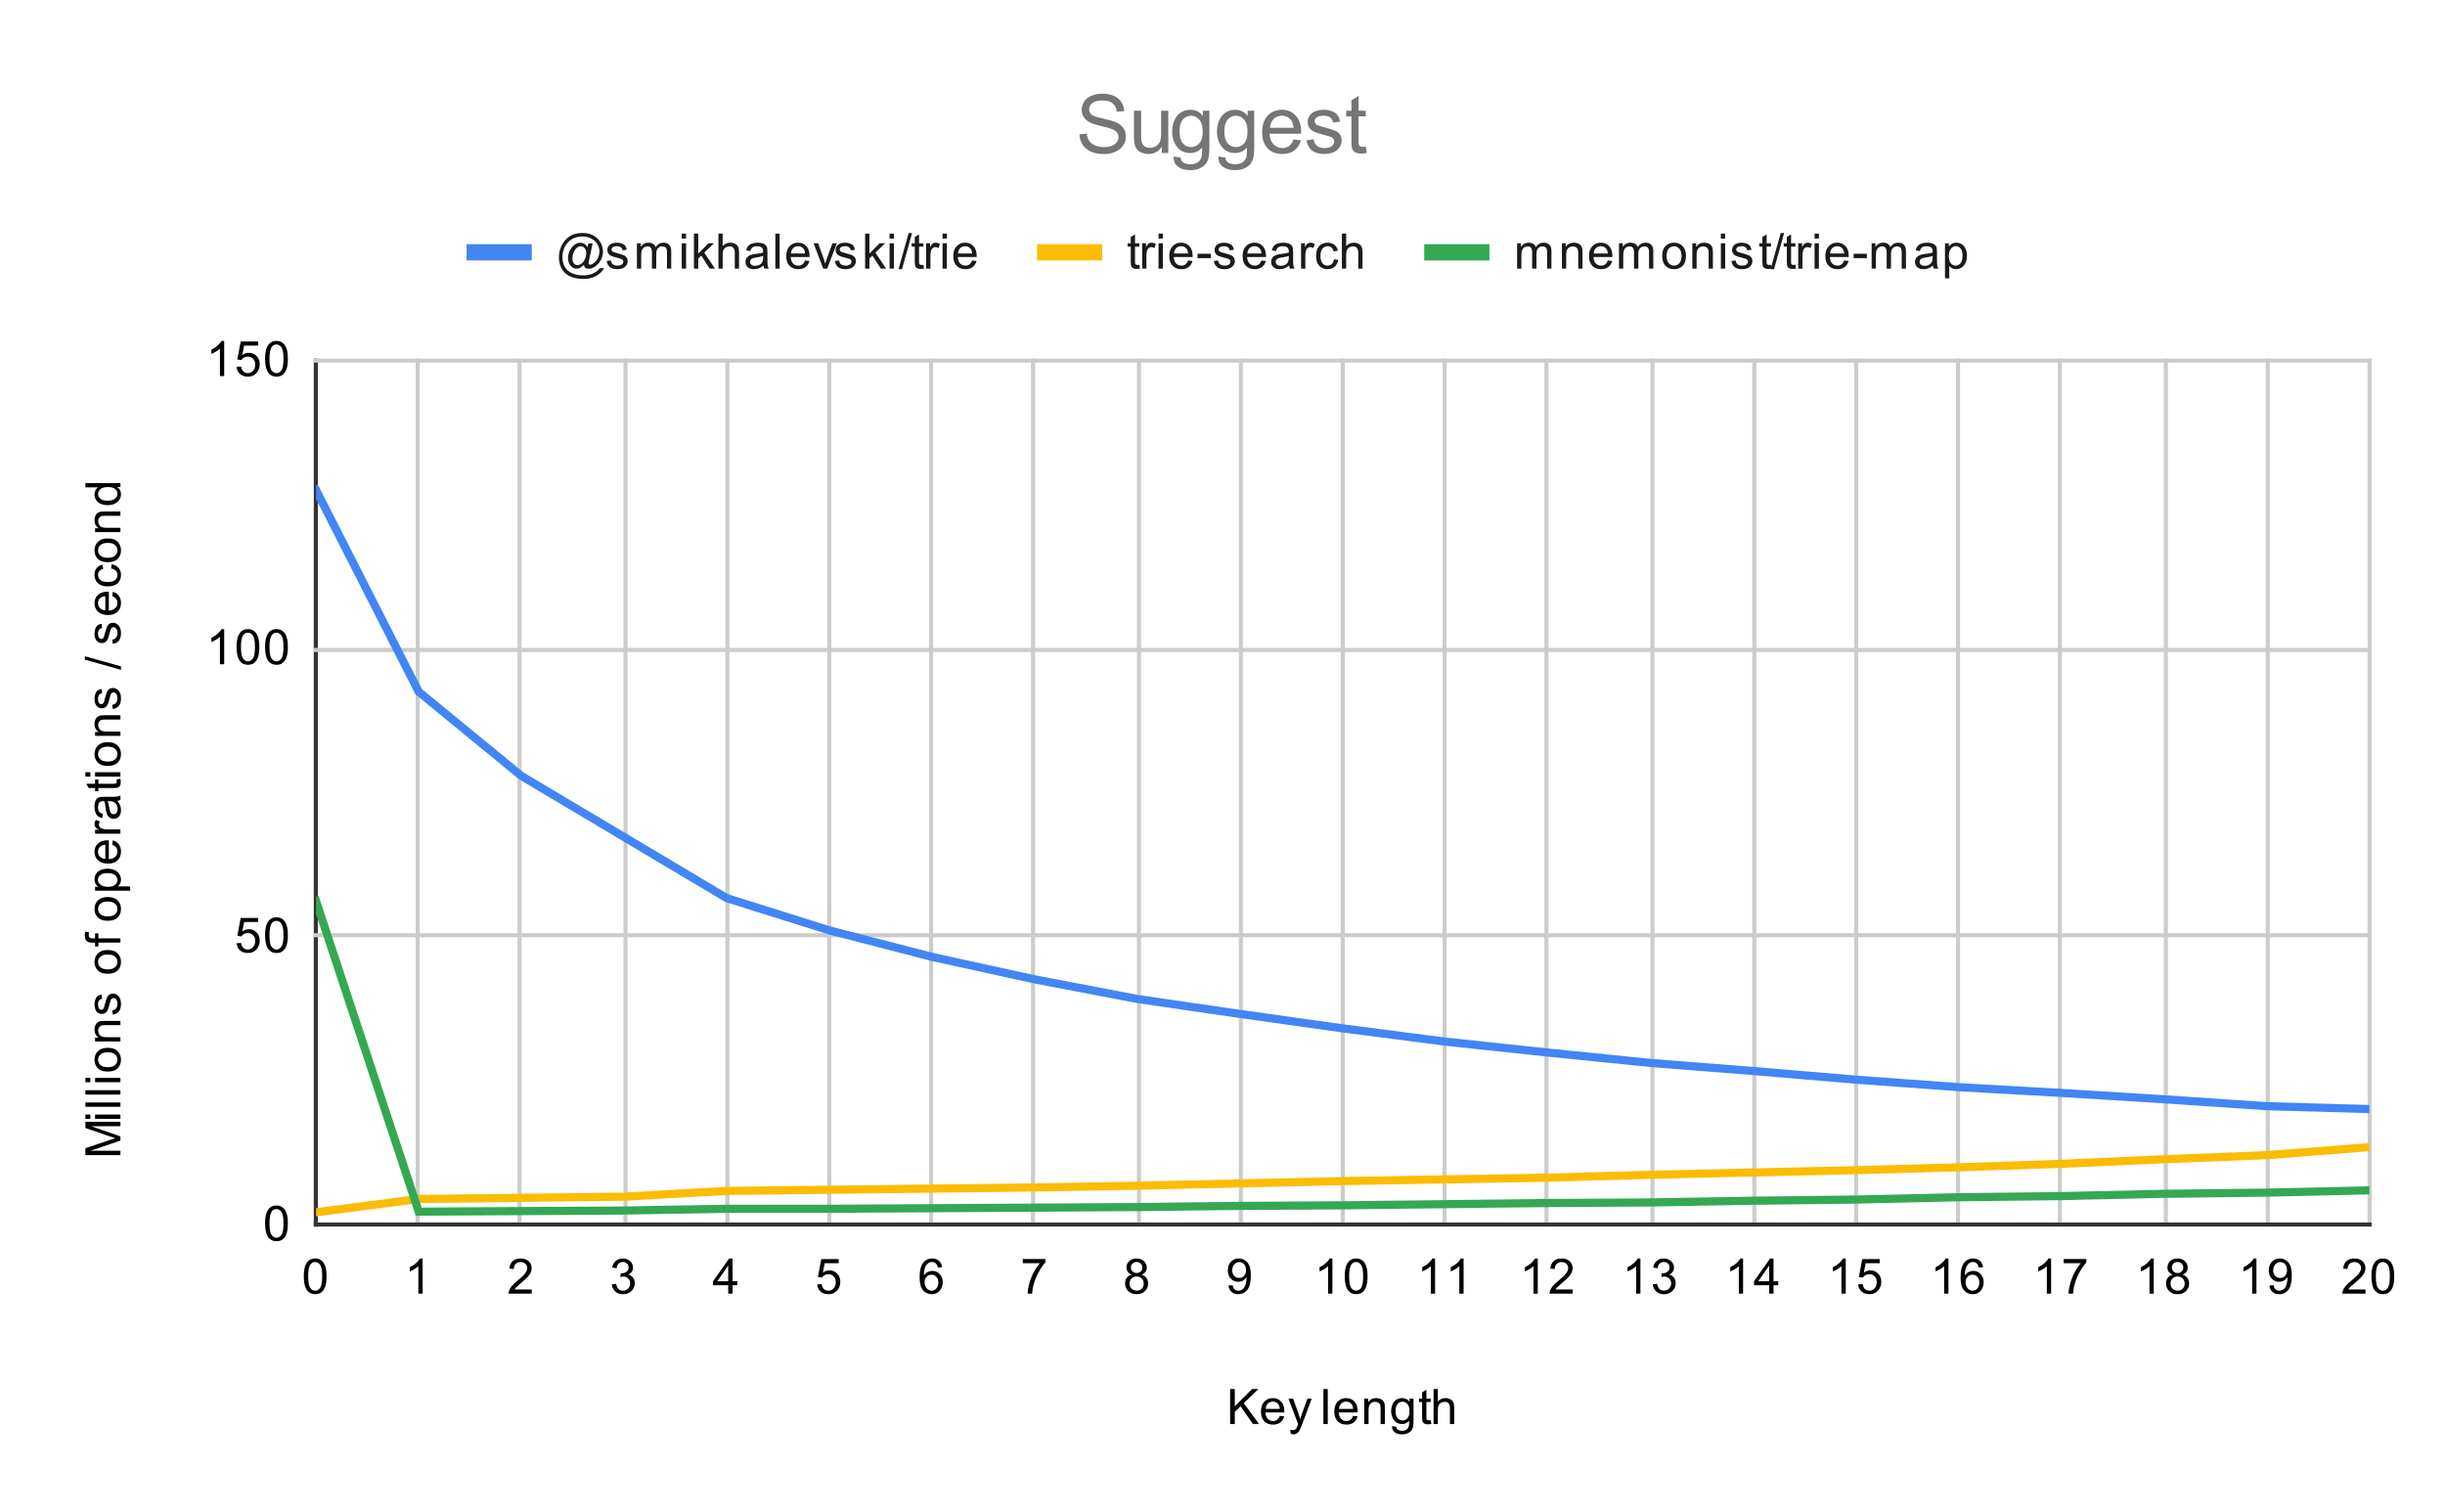 <svg version="1.1" viewBox="0.0 0.0 600.0 371.0" fill="none" stroke="none" stroke-linecap="square" stroke-miterlimit="10" width="600" height="371" xmlns:xlink="http://www.w3.org/1999/xlink" xmlns="http://www.w3.org/2000/svg"><path fill="#ffffff" d="M0 0L600.0 0L600.0 371.0L0 371.0L0 0Z" fill-rule="nonzero"/><path stroke="#333333" stroke-width="1.0" stroke-linecap="butt" d="M77.5 88.5L77.5 300.5" fill-rule="nonzero"/><path stroke="#cccccc" stroke-width="1.0" stroke-linecap="butt" d="M102.5 88.5L102.5 300.5" fill-rule="nonzero"/><path stroke="#cccccc" stroke-width="1.0" stroke-linecap="butt" d="M127.5 88.5L127.5 300.5" fill-rule="nonzero"/><path stroke="#cccccc" stroke-width="1.0" stroke-linecap="butt" d="M153.5 88.5L153.5 300.5" fill-rule="nonzero"/><path stroke="#cccccc" stroke-width="1.0" stroke-linecap="butt" d="M178.5 88.5L178.5 300.5" fill-rule="nonzero"/><path stroke="#cccccc" stroke-width="1.0" stroke-linecap="butt" d="M203.5 88.5L203.5 300.5" fill-rule="nonzero"/><path stroke="#cccccc" stroke-width="1.0" stroke-linecap="butt" d="M228.5 88.5L228.5 300.5" fill-rule="nonzero"/><path stroke="#cccccc" stroke-width="1.0" stroke-linecap="butt" d="M253.5 88.5L253.5 300.5" fill-rule="nonzero"/><path stroke="#cccccc" stroke-width="1.0" stroke-linecap="butt" d="M279.5 88.5L279.5 300.5" fill-rule="nonzero"/><path stroke="#cccccc" stroke-width="1.0" stroke-linecap="butt" d="M304.5 88.5L304.5 300.5" fill-rule="nonzero"/><path stroke="#cccccc" stroke-width="1.0" stroke-linecap="butt" d="M329.5 88.5L329.5 300.5" fill-rule="nonzero"/><path stroke="#cccccc" stroke-width="1.0" stroke-linecap="butt" d="M354.5 88.5L354.5 300.5" fill-rule="nonzero"/><path stroke="#cccccc" stroke-width="1.0" stroke-linecap="butt" d="M379.5 88.5L379.5 300.5" fill-rule="nonzero"/><path stroke="#cccccc" stroke-width="1.0" stroke-linecap="butt" d="M405.5 88.5L405.5 300.5" fill-rule="nonzero"/><path stroke="#cccccc" stroke-width="1.0" stroke-linecap="butt" d="M430.5 88.5L430.5 300.5" fill-rule="nonzero"/><path stroke="#cccccc" stroke-width="1.0" stroke-linecap="butt" d="M455.5 88.5L455.5 300.5" fill-rule="nonzero"/><path stroke="#cccccc" stroke-width="1.0" stroke-linecap="butt" d="M480.5 88.5L480.5 300.5" fill-rule="nonzero"/><path stroke="#cccccc" stroke-width="1.0" stroke-linecap="butt" d="M505.5 88.5L505.5 300.5" fill-rule="nonzero"/><path stroke="#cccccc" stroke-width="1.0" stroke-linecap="butt" d="M531.5 88.5L531.5 300.5" fill-rule="nonzero"/><path stroke="#cccccc" stroke-width="1.0" stroke-linecap="butt" d="M556.5 88.5L556.5 300.5" fill-rule="nonzero"/><path stroke="#cccccc" stroke-width="1.0" stroke-linecap="butt" d="M581.5 88.5L581.5 300.5" fill-rule="nonzero"/><path stroke="#333333" stroke-width="1.0" stroke-linecap="butt" d="M77.5 300.5L581.5 300.5" fill-rule="nonzero"/><path stroke="#cccccc" stroke-width="1.0" stroke-linecap="butt" d="M77.5 229.5L581.5 229.5" fill-rule="nonzero"/><path stroke="#cccccc" stroke-width="1.0" stroke-linecap="butt" d="M77.5 159.5L581.5 159.5" fill-rule="nonzero"/><path stroke="#cccccc" stroke-width="1.0" stroke-linecap="butt" d="M77.5 88.5L581.5 88.5" fill-rule="nonzero"/><clipPath id="id_0"><path d="M77.55 88.283L581.45 88.283L581.45 300.45L77.55 300.45L77.55 88.283Z" clip-rule="nonzero"/></clipPath><path stroke="#4285f4" stroke-width="2.0" stroke-linecap="butt" clip-path="url(#id_0)" d="M77.55 120.25L102.745 169.755L127.94 190.406L153.135 205.399L178.33 220.392L203.525 228.313L228.72 234.82L253.915 240.336L279.11 245.145L304.305 248.823L329.5 252.359L354.695 255.612L379.89 258.3L405.085 260.846L430.28 262.826L455.475 264.947L480.67 266.786L505.865 268.201L531.06 269.757L556.255 271.454L581.45 272.161" fill-rule="nonzero"/><path stroke="#fbbc04" stroke-width="2.0" stroke-linecap="butt" clip-path="url(#id_0)" d="M77.55 297.48L102.745 294.226L127.94 293.944L153.135 293.661L178.33 292.246L203.525 291.963L228.72 291.68L253.915 291.398L279.11 290.973L304.305 290.407L329.5 289.842L354.695 289.417L379.89 288.993L405.085 288.286L430.28 287.72L455.475 287.154L480.67 286.447L505.865 285.598L531.06 284.467L556.255 283.477L581.45 281.496" fill-rule="nonzero"/><path stroke="#34a853" stroke-width="2.0" stroke-linecap="butt" clip-path="url(#id_0)" d="M77.55 221.1L102.745 297.338L127.94 297.197L153.135 297.055L178.33 296.631L203.525 296.631L228.72 296.49L253.915 296.348L279.11 296.207L304.305 295.924L329.5 295.782L354.695 295.499L379.89 295.217L405.085 295.075L430.28 294.651L455.475 294.368L480.67 293.802L505.865 293.519L531.06 292.953L556.255 292.671L581.45 292.105" fill-rule="nonzero"/><path fill="#000000" fill-opacity="0.0" clip-path="url(#id_0)" d="M80.55 120.25C80.55 121.907 79.207 123.25 77.55 123.25C75.893 123.25 74.55 121.907 74.55 120.25C74.55 118.593 75.893 117.25 77.55 117.25C79.207 117.25 80.55 118.593 80.55 120.25Z" fill-rule="nonzero"/><path fill="#000000" fill-opacity="0.0" clip-path="url(#id_0)" d="M105.745 169.755C105.745 171.412 104.402 172.755 102.745 172.755C101.088 172.755 99.745 171.412 99.745 169.755C99.745 168.098 101.088 166.755 102.745 166.755C104.402 166.755 105.745 168.098 105.745 169.755Z" fill-rule="nonzero"/><path fill="#000000" fill-opacity="0.0" clip-path="url(#id_0)" d="M130.94 190.406C130.94 192.063 129.597 193.406 127.94 193.406C126.283 193.406 124.94 192.063 124.94 190.406C124.94 188.749 126.283 187.406 127.94 187.406C129.597 187.406 130.94 188.749 130.94 190.406Z" fill-rule="nonzero"/><path fill="#000000" fill-opacity="0.0" clip-path="url(#id_0)" d="M156.135 205.399C156.135 207.056 154.792 208.399 153.135 208.399C151.478 208.399 150.135 207.056 150.135 205.399C150.135 203.742 151.478 202.399 153.135 202.399C154.792 202.399 156.135 203.742 156.135 205.399Z" fill-rule="nonzero"/><path fill="#000000" fill-opacity="0.0" clip-path="url(#id_0)" d="M181.33 220.392C181.33 222.049 179.987 223.392 178.33 223.392C176.673 223.392 175.33 222.049 175.33 220.392C175.33 218.736 176.673 217.392 178.33 217.392C179.987 217.392 181.33 218.736 181.33 220.392Z" fill-rule="nonzero"/><path fill="#000000" fill-opacity="0.0" clip-path="url(#id_0)" d="M206.525 228.313C206.525 229.97 205.182 231.313 203.525 231.313C201.868 231.313 200.525 229.97 200.525 228.313C200.525 226.656 201.868 225.313 203.525 225.313C205.182 225.313 206.525 226.656 206.525 228.313Z" fill-rule="nonzero"/><path fill="#000000" fill-opacity="0.0" clip-path="url(#id_0)" d="M231.72 234.82C231.72 236.477 230.377 237.82 228.72 237.82C227.063 237.82 225.72 236.477 225.72 234.82C225.72 233.163 227.063 231.82 228.72 231.82C230.377 231.82 231.72 233.163 231.72 234.82Z" fill-rule="nonzero"/><path fill="#000000" fill-opacity="0.0" clip-path="url(#id_0)" d="M256.915 240.336C256.915 241.993 255.572 243.336 253.915 243.336C252.258 243.336 250.915 241.993 250.915 240.336C250.915 238.679 252.258 237.336 253.915 237.336C255.572 237.336 256.915 238.679 256.915 240.336Z" fill-rule="nonzero"/><path fill="#000000" fill-opacity="0.0" clip-path="url(#id_0)" d="M282.11 245.145C282.11 246.802 280.767 248.145 279.11 248.145C277.453 248.145 276.11 246.802 276.11 245.145C276.11 243.488 277.453 242.145 279.11 242.145C280.767 242.145 282.11 243.488 282.11 245.145Z" fill-rule="nonzero"/><path fill="#000000" fill-opacity="0.0" clip-path="url(#id_0)" d="M307.305 248.823C307.305 250.48 305.962 251.823 304.305 251.823C302.648 251.823 301.305 250.48 301.305 248.823C301.305 247.166 302.648 245.823 304.305 245.823C305.962 245.823 307.305 247.166 307.305 248.823Z" fill-rule="nonzero"/><path fill="#000000" fill-opacity="0.0" clip-path="url(#id_0)" d="M332.5 252.359C332.5 254.016 331.157 255.359 329.5 255.359C327.843 255.359 326.5 254.016 326.5 252.359C326.5 250.702 327.843 249.359 329.5 249.359C331.157 249.359 332.5 250.702 332.5 252.359Z" fill-rule="nonzero"/><path fill="#000000" fill-opacity="0.0" clip-path="url(#id_0)" d="M357.695 255.612C357.695 257.269 356.352 258.612 354.695 258.612C353.038 258.612 351.695 257.269 351.695 255.612C351.695 253.955 353.038 252.612 354.695 252.612C356.352 252.612 357.695 253.955 357.695 255.612Z" fill-rule="nonzero"/><path fill="#000000" fill-opacity="0.0" clip-path="url(#id_0)" d="M382.89 258.3C382.89 259.956 381.547 261.3 379.89 261.3C378.233 261.3 376.89 259.956 376.89 258.3C376.89 256.643 378.233 255.3 379.89 255.3C381.547 255.3 382.89 256.643 382.89 258.3Z" fill-rule="nonzero"/><path fill="#000000" fill-opacity="0.0" clip-path="url(#id_0)" d="M408.085 260.846C408.085 262.502 406.742 263.846 405.085 263.846C403.428 263.846 402.085 262.502 402.085 260.846C402.085 259.189 403.428 257.846 405.085 257.846C406.742 257.846 408.085 259.189 408.085 260.846Z" fill-rule="nonzero"/><path fill="#000000" fill-opacity="0.0" clip-path="url(#id_0)" d="M433.28 262.826C433.28 264.483 431.937 265.826 430.28 265.826C428.623 265.826 427.28 264.483 427.28 262.826C427.28 261.169 428.623 259.826 430.28 259.826C431.937 259.826 433.28 261.169 433.28 262.826Z" fill-rule="nonzero"/><path fill="#000000" fill-opacity="0.0" clip-path="url(#id_0)" d="M458.475 264.947C458.475 266.604 457.132 267.947 455.475 267.947C453.818 267.947 452.475 266.604 452.475 264.947C452.475 263.291 453.818 261.947 455.475 261.947C457.132 261.947 458.475 263.291 458.475 264.947Z" fill-rule="nonzero"/><path fill="#000000" fill-opacity="0.0" clip-path="url(#id_0)" d="M483.67 266.786C483.67 268.443 482.327 269.786 480.67 269.786C479.013 269.786 477.67 268.443 477.67 266.786C477.67 265.129 479.013 263.786 480.67 263.786C482.327 263.786 483.67 265.129 483.67 266.786Z" fill-rule="nonzero"/><path fill="#000000" fill-opacity="0.0" clip-path="url(#id_0)" d="M508.865 268.201C508.865 269.858 507.522 271.201 505.865 271.201C504.208 271.201 502.865 269.858 502.865 268.201C502.865 266.544 504.208 265.201 505.865 265.201C507.522 265.201 508.865 266.544 508.865 268.201Z" fill-rule="nonzero"/><path fill="#000000" fill-opacity="0.0" clip-path="url(#id_0)" d="M534.06 269.757C534.06 271.413 532.717 272.757 531.06 272.757C529.403 272.757 528.06 271.413 528.06 269.757C528.06 268.1 529.403 266.757 531.06 266.757C532.717 266.757 534.06 268.1 534.06 269.757Z" fill-rule="nonzero"/><path fill="#000000" fill-opacity="0.0" clip-path="url(#id_0)" d="M559.255 271.454C559.255 273.111 557.912 274.454 556.255 274.454C554.598 274.454 553.255 273.111 553.255 271.454C553.255 269.797 554.598 268.454 556.255 268.454C557.912 268.454 559.255 269.797 559.255 271.454Z" fill-rule="nonzero"/><path fill="#000000" fill-opacity="0.0" clip-path="url(#id_0)" d="M584.45 272.161C584.45 273.818 583.107 275.161 581.45 275.161C579.793 275.161 578.45 273.818 578.45 272.161C578.45 270.504 579.793 269.161 581.45 269.161C583.107 269.161 584.45 270.504 584.45 272.161Z" fill-rule="nonzero"/><path fill="#000000" fill-opacity="0.0" clip-path="url(#id_0)" d="M80.55 297.48C80.55 299.137 79.207 300.48 77.55 300.48C75.893 300.48 74.55 299.137 74.55 297.48C74.55 295.823 75.893 294.48 77.55 294.48C79.207 294.48 80.55 295.823 80.55 297.48Z" fill-rule="nonzero"/><path fill="#000000" fill-opacity="0.0" clip-path="url(#id_0)" d="M105.745 294.226C105.745 295.883 104.402 297.226 102.745 297.226C101.088 297.226 99.745 295.883 99.745 294.226C99.745 292.57 101.088 291.226 102.745 291.226C104.402 291.226 105.745 292.57 105.745 294.226Z" fill-rule="nonzero"/><path fill="#000000" fill-opacity="0.0" clip-path="url(#id_0)" d="M130.94 293.944C130.94 295.6 129.597 296.944 127.94 296.944C126.283 296.944 124.94 295.6 124.94 293.944C124.94 292.287 126.283 290.944 127.94 290.944C129.597 290.944 130.94 292.287 130.94 293.944Z" fill-rule="nonzero"/><path fill="#000000" fill-opacity="0.0" clip-path="url(#id_0)" d="M156.135 293.661C156.135 295.318 154.792 296.661 153.135 296.661C151.478 296.661 150.135 295.318 150.135 293.661C150.135 292.004 151.478 290.661 153.135 290.661C154.792 290.661 156.135 292.004 156.135 293.661Z" fill-rule="nonzero"/><path fill="#000000" fill-opacity="0.0" clip-path="url(#id_0)" d="M181.33 292.246C181.33 293.903 179.987 295.246 178.33 295.246C176.673 295.246 175.33 293.903 175.33 292.246C175.33 290.589 176.673 289.246 178.33 289.246C179.987 289.246 181.33 290.589 181.33 292.246Z" fill-rule="nonzero"/><path fill="#000000" fill-opacity="0.0" clip-path="url(#id_0)" d="M206.525 291.963C206.525 293.62 205.182 294.963 203.525 294.963C201.868 294.963 200.525 293.62 200.525 291.963C200.525 290.307 201.868 288.963 203.525 288.963C205.182 288.963 206.525 290.307 206.525 291.963Z" fill-rule="nonzero"/><path fill="#000000" fill-opacity="0.0" clip-path="url(#id_0)" d="M231.72 291.68C231.72 293.337 230.377 294.68 228.72 294.68C227.063 294.68 225.72 293.337 225.72 291.68C225.72 290.024 227.063 288.68 228.72 288.68C230.377 288.68 231.72 290.024 231.72 291.68Z" fill-rule="nonzero"/><path fill="#000000" fill-opacity="0.0" clip-path="url(#id_0)" d="M256.915 291.398C256.915 293.054 255.572 294.398 253.915 294.398C252.258 294.398 250.915 293.054 250.915 291.398C250.915 289.741 252.258 288.398 253.915 288.398C255.572 288.398 256.915 289.741 256.915 291.398Z" fill-rule="nonzero"/><path fill="#000000" fill-opacity="0.0" clip-path="url(#id_0)" d="M282.11 290.973C282.11 292.63 280.767 293.973 279.11 293.973C277.453 293.973 276.11 292.63 276.11 290.973C276.11 289.316 277.453 287.973 279.11 287.973C280.767 287.973 282.11 289.316 282.11 290.973Z" fill-rule="nonzero"/><path fill="#000000" fill-opacity="0.0" clip-path="url(#id_0)" d="M307.305 290.407C307.305 292.064 305.962 293.407 304.305 293.407C302.648 293.407 301.305 292.064 301.305 290.407C301.305 288.751 302.648 287.407 304.305 287.407C305.962 287.407 307.305 288.751 307.305 290.407Z" fill-rule="nonzero"/><path fill="#000000" fill-opacity="0.0" clip-path="url(#id_0)" d="M332.5 289.842C332.5 291.499 331.157 292.842 329.5 292.842C327.843 292.842 326.5 291.499 326.5 289.842C326.5 288.185 327.843 286.842 329.5 286.842C331.157 286.842 332.5 288.185 332.5 289.842Z" fill-rule="nonzero"/><path fill="#000000" fill-opacity="0.0" clip-path="url(#id_0)" d="M357.695 289.417C357.695 291.074 356.352 292.417 354.695 292.417C353.038 292.417 351.695 291.074 351.695 289.417C351.695 287.76 353.038 286.417 354.695 286.417C356.352 286.417 357.695 287.76 357.695 289.417Z" fill-rule="nonzero"/><path fill="#000000" fill-opacity="0.0" clip-path="url(#id_0)" d="M382.89 288.993C382.89 290.65 381.547 291.993 379.89 291.993C378.233 291.993 376.89 290.65 376.89 288.993C376.89 287.336 378.233 285.993 379.89 285.993C381.547 285.993 382.89 287.336 382.89 288.993Z" fill-rule="nonzero"/><path fill="#000000" fill-opacity="0.0" clip-path="url(#id_0)" d="M408.085 288.286C408.085 289.943 406.742 291.286 405.085 291.286C403.428 291.286 402.085 289.943 402.085 288.286C402.085 286.629 403.428 285.286 405.085 285.286C406.742 285.286 408.085 286.629 408.085 288.286Z" fill-rule="nonzero"/><path fill="#000000" fill-opacity="0.0" clip-path="url(#id_0)" d="M433.28 287.72C433.28 289.377 431.937 290.72 430.28 290.72C428.623 290.72 427.28 289.377 427.28 287.72C427.28 286.063 428.623 284.72 430.28 284.72C431.937 284.72 433.28 286.063 433.28 287.72Z" fill-rule="nonzero"/><path fill="#000000" fill-opacity="0.0" clip-path="url(#id_0)" d="M458.475 287.154C458.475 288.811 457.132 290.154 455.475 290.154C453.818 290.154 452.475 288.811 452.475 287.154C452.475 285.497 453.818 284.154 455.475 284.154C457.132 284.154 458.475 285.497 458.475 287.154Z" fill-rule="nonzero"/><path fill="#000000" fill-opacity="0.0" clip-path="url(#id_0)" d="M483.67 286.447C483.67 288.104 482.327 289.447 480.67 289.447C479.013 289.447 477.67 288.104 477.67 286.447C477.67 284.79 479.013 283.447 480.67 283.447C482.327 283.447 483.67 284.79 483.67 286.447Z" fill-rule="nonzero"/><path fill="#000000" fill-opacity="0.0" clip-path="url(#id_0)" d="M508.865 285.598C508.865 287.255 507.522 288.598 505.865 288.598C504.208 288.598 502.865 287.255 502.865 285.598C502.865 283.941 504.208 282.598 505.865 282.598C507.522 282.598 508.865 283.941 508.865 285.598Z" fill-rule="nonzero"/><path fill="#000000" fill-opacity="0.0" clip-path="url(#id_0)" d="M534.06 284.467C534.06 286.124 532.717 287.467 531.06 287.467C529.403 287.467 528.06 286.124 528.06 284.467C528.06 282.81 529.403 281.467 531.06 281.467C532.717 281.467 534.06 282.81 534.06 284.467Z" fill-rule="nonzero"/><path fill="#000000" fill-opacity="0.0" clip-path="url(#id_0)" d="M559.255 283.477C559.255 285.134 557.912 286.477 556.255 286.477C554.598 286.477 553.255 285.134 553.255 283.477C553.255 281.82 554.598 280.477 556.255 280.477C557.912 280.477 559.255 281.82 559.255 283.477Z" fill-rule="nonzero"/><path fill="#000000" fill-opacity="0.0" clip-path="url(#id_0)" d="M584.45 281.496C584.45 283.153 583.107 284.496 581.45 284.496C579.793 284.496 578.45 283.153 578.45 281.496C578.45 279.84 579.793 278.496 581.45 278.496C583.107 278.496 584.45 279.84 584.45 281.496Z" fill-rule="nonzero"/><path fill="#000000" fill-opacity="0.0" clip-path="url(#id_0)" d="M80.55 221.1C80.55 222.757 79.207 224.1 77.55 224.1C75.893 224.1 74.55 222.757 74.55 221.1C74.55 219.443 75.893 218.1 77.55 218.1C79.207 218.1 80.55 219.443 80.55 221.1Z" fill-rule="nonzero"/><path fill="#000000" fill-opacity="0.0" clip-path="url(#id_0)" d="M105.745 297.338C105.745 298.995 104.402 300.338 102.745 300.338C101.088 300.338 99.745 298.995 99.745 297.338C99.745 295.681 101.088 294.338 102.745 294.338C104.402 294.338 105.745 295.681 105.745 297.338Z" fill-rule="nonzero"/><path fill="#000000" fill-opacity="0.0" clip-path="url(#id_0)" d="M130.94 297.197C130.94 298.854 129.597 300.197 127.94 300.197C126.283 300.197 124.94 298.854 124.94 297.197C124.94 295.54 126.283 294.197 127.94 294.197C129.597 294.197 130.94 295.54 130.94 297.197Z" fill-rule="nonzero"/><path fill="#000000" fill-opacity="0.0" clip-path="url(#id_0)" d="M156.135 297.055C156.135 298.712 154.792 300.055 153.135 300.055C151.478 300.055 150.135 298.712 150.135 297.055C150.135 295.398 151.478 294.055 153.135 294.055C154.792 294.055 156.135 295.398 156.135 297.055Z" fill-rule="nonzero"/><path fill="#000000" fill-opacity="0.0" clip-path="url(#id_0)" d="M181.33 296.631C181.33 298.288 179.987 299.631 178.33 299.631C176.673 299.631 175.33 298.288 175.33 296.631C175.33 294.974 176.673 293.631 178.33 293.631C179.987 293.631 181.33 294.974 181.33 296.631Z" fill-rule="nonzero"/><path fill="#000000" fill-opacity="0.0" clip-path="url(#id_0)" d="M206.525 296.631C206.525 298.288 205.182 299.631 203.525 299.631C201.868 299.631 200.525 298.288 200.525 296.631C200.525 294.974 201.868 293.631 203.525 293.631C205.182 293.631 206.525 294.974 206.525 296.631Z" fill-rule="nonzero"/><path fill="#000000" fill-opacity="0.0" clip-path="url(#id_0)" d="M231.72 296.49C231.72 298.146 230.377 299.49 228.72 299.49C227.063 299.49 225.72 298.146 225.72 296.49C225.72 294.833 227.063 293.49 228.72 293.49C230.377 293.49 231.72 294.833 231.72 296.49Z" fill-rule="nonzero"/><path fill="#000000" fill-opacity="0.0" clip-path="url(#id_0)" d="M256.915 296.348C256.915 298.005 255.572 299.348 253.915 299.348C252.258 299.348 250.915 298.005 250.915 296.348C250.915 294.691 252.258 293.348 253.915 293.348C255.572 293.348 256.915 294.691 256.915 296.348Z" fill-rule="nonzero"/><path fill="#000000" fill-opacity="0.0" clip-path="url(#id_0)" d="M282.11 296.207C282.11 297.864 280.767 299.207 279.11 299.207C277.453 299.207 276.11 297.864 276.11 296.207C276.11 294.55 277.453 293.207 279.11 293.207C280.767 293.207 282.11 294.55 282.11 296.207Z" fill-rule="nonzero"/><path fill="#000000" fill-opacity="0.0" clip-path="url(#id_0)" d="M307.305 295.924C307.305 297.581 305.962 298.924 304.305 298.924C302.648 298.924 301.305 297.581 301.305 295.924C301.305 294.267 302.648 292.924 304.305 292.924C305.962 292.924 307.305 294.267 307.305 295.924Z" fill-rule="nonzero"/><path fill="#000000" fill-opacity="0.0" clip-path="url(#id_0)" d="M332.5 295.782C332.5 297.439 331.157 298.782 329.5 298.782C327.843 298.782 326.5 297.439 326.5 295.782C326.5 294.125 327.843 292.782 329.5 292.782C331.157 292.782 332.5 294.125 332.5 295.782Z" fill-rule="nonzero"/><path fill="#000000" fill-opacity="0.0" clip-path="url(#id_0)" d="M357.695 295.499C357.695 297.156 356.352 298.499 354.695 298.499C353.038 298.499 351.695 297.156 351.695 295.499C351.695 293.843 353.038 292.499 354.695 292.499C356.352 292.499 357.695 293.843 357.695 295.499Z" fill-rule="nonzero"/><path fill="#000000" fill-opacity="0.0" clip-path="url(#id_0)" d="M382.89 295.217C382.89 296.873 381.547 298.217 379.89 298.217C378.233 298.217 376.89 296.873 376.89 295.217C376.89 293.56 378.233 292.217 379.89 292.217C381.547 292.217 382.89 293.56 382.89 295.217Z" fill-rule="nonzero"/><path fill="#000000" fill-opacity="0.0" clip-path="url(#id_0)" d="M408.085 295.075C408.085 296.732 406.742 298.075 405.085 298.075C403.428 298.075 402.085 296.732 402.085 295.075C402.085 293.418 403.428 292.075 405.085 292.075C406.742 292.075 408.085 293.418 408.085 295.075Z" fill-rule="nonzero"/><path fill="#000000" fill-opacity="0.0" clip-path="url(#id_0)" d="M433.28 294.651C433.28 296.308 431.937 297.651 430.28 297.651C428.623 297.651 427.28 296.308 427.28 294.651C427.28 292.994 428.623 291.651 430.28 291.651C431.937 291.651 433.28 292.994 433.28 294.651Z" fill-rule="nonzero"/><path fill="#000000" fill-opacity="0.0" clip-path="url(#id_0)" d="M458.475 294.368C458.475 296.025 457.132 297.368 455.475 297.368C453.818 297.368 452.475 296.025 452.475 294.368C452.475 292.711 453.818 291.368 455.475 291.368C457.132 291.368 458.475 292.711 458.475 294.368Z" fill-rule="nonzero"/><path fill="#000000" fill-opacity="0.0" clip-path="url(#id_0)" d="M483.67 293.802C483.67 295.459 482.327 296.802 480.67 296.802C479.013 296.802 477.67 295.459 477.67 293.802C477.67 292.145 479.013 290.802 480.67 290.802C482.327 290.802 483.67 292.145 483.67 293.802Z" fill-rule="nonzero"/><path fill="#000000" fill-opacity="0.0" clip-path="url(#id_0)" d="M508.865 293.519C508.865 295.176 507.522 296.519 505.865 296.519C504.208 296.519 502.865 295.176 502.865 293.519C502.865 291.862 504.208 290.519 505.865 290.519C507.522 290.519 508.865 291.862 508.865 293.519Z" fill-rule="nonzero"/><path fill="#000000" fill-opacity="0.0" clip-path="url(#id_0)" d="M534.06 292.953C534.06 294.61 532.717 295.953 531.06 295.953C529.403 295.953 528.06 294.61 528.06 292.953C528.06 291.297 529.403 289.953 531.06 289.953C532.717 289.953 534.06 291.297 534.06 292.953Z" fill-rule="nonzero"/><path fill="#000000" fill-opacity="0.0" clip-path="url(#id_0)" d="M559.255 292.671C559.255 294.327 557.912 295.671 556.255 295.671C554.598 295.671 553.255 294.327 553.255 292.671C553.255 291.014 554.598 289.671 556.255 289.671C557.912 289.671 559.255 291.014 559.255 292.671Z" fill-rule="nonzero"/><path fill="#000000" fill-opacity="0.0" clip-path="url(#id_0)" d="M584.45 292.105C584.45 293.762 583.107 295.105 581.45 295.105C579.793 295.105 578.45 293.762 578.45 292.105C578.45 290.448 579.793 289.105 581.45 289.105C583.107 289.105 584.45 290.448 584.45 292.105Z" fill-rule="nonzero"/><path fill="#000000" d="M301.875 349.45L301.875 340.856L303.016 340.856L303.016 345.122L307.281 340.856L308.828 340.856L305.219 344.341L308.984 349.45L307.484 349.45L304.422 345.106L303.016 346.466L303.016 349.45L301.875 349.45ZM314.047 347.45L315.141 347.575Q314.891 348.528 314.188 349.059Q313.484 349.591 312.406 349.591Q311.047 349.591 310.234 348.747Q309.438 347.903 309.438 346.387Q309.438 344.825 310.25 343.966Q311.062 343.091 312.344 343.091Q313.594 343.091 314.375 343.934Q315.172 344.778 315.172 346.325Q315.172 346.419 315.172 346.606L310.531 346.606Q310.594 347.637 311.109 348.184Q311.625 348.716 312.406 348.716Q312.984 348.716 313.391 348.419Q313.812 348.106 314.047 347.45ZM310.594 345.747L314.062 345.747Q314.0 344.95 313.672 344.559Q313.156 343.95 312.359 343.95Q311.625 343.95 311.125 344.434Q310.641 344.919 310.594 345.747ZM316.75 351.841L316.625 350.856Q316.969 350.95 317.234 350.95Q317.578 350.95 317.781 350.825Q318.0 350.716 318.141 350.512Q318.234 350.341 318.469 349.716Q318.484 349.637 318.562 349.466L316.188 343.231L317.328 343.231L318.625 346.825Q318.875 347.512 319.078 348.278Q319.266 347.544 319.516 346.856L320.844 343.231L321.891 343.231L319.531 349.559Q319.141 350.575 318.938 350.966Q318.656 351.497 318.281 351.731Q317.922 351.981 317.422 351.981Q317.125 351.981 316.75 351.841ZM324.766 349.45L324.766 340.856L325.828 340.856L325.828 349.45L324.766 349.45ZM332.047 347.45L333.141 347.575Q332.891 348.528 332.188 349.059Q331.484 349.591 330.406 349.591Q329.047 349.591 328.234 348.747Q327.438 347.903 327.438 346.387Q327.438 344.825 328.25 343.966Q329.062 343.091 330.344 343.091Q331.594 343.091 332.375 343.934Q333.172 344.778 333.172 346.325Q333.172 346.419 333.172 346.606L328.531 346.606Q328.594 347.637 329.109 348.184Q329.625 348.716 330.406 348.716Q330.984 348.716 331.391 348.419Q331.812 348.106 332.047 347.45ZM328.594 345.747L332.062 345.747Q332.0 344.95 331.672 344.559Q331.156 343.95 330.359 343.95Q329.625 343.95 329.125 344.434Q328.641 344.919 328.594 345.747ZM334.797 349.45L334.797 343.231L335.734 343.231L335.734 344.106Q336.422 343.091 337.719 343.091Q338.281 343.091 338.75 343.294Q339.234 343.497 339.469 343.825Q339.703 344.153 339.797 344.591Q339.844 344.887 339.844 345.622L339.844 349.45L338.797 349.45L338.797 345.669Q338.797 345.012 338.672 344.7Q338.547 344.387 338.234 344.2Q337.922 343.997 337.5 343.997Q336.828 343.997 336.328 344.434Q335.844 344.856 335.844 346.044L335.844 349.45L334.797 349.45ZM341.594 349.966L342.625 350.122Q342.688 350.591 342.984 350.809Q343.375 351.106 344.047 351.106Q344.781 351.106 345.172 350.809Q345.578 350.512 345.719 349.997Q345.812 349.669 345.797 348.637Q345.109 349.45 344.078 349.45Q342.797 349.45 342.094 348.528Q341.391 347.591 341.391 346.309Q341.391 345.419 341.703 344.669Q342.031 343.903 342.641 343.497Q343.25 343.091 344.078 343.091Q345.188 343.091 345.906 343.981L345.906 343.231L346.875 343.231L346.875 348.606Q346.875 350.059 346.578 350.669Q346.281 351.278 345.641 351.622Q345.0 351.981 344.062 351.981Q342.953 351.981 342.266 351.481Q341.578 350.981 341.594 349.966ZM342.469 346.231Q342.469 347.45 342.953 348.012Q343.438 348.575 344.172 348.575Q344.906 348.575 345.391 348.012Q345.891 347.45 345.891 346.262Q345.891 345.122 345.375 344.544Q344.875 343.966 344.156 343.966Q343.453 343.966 342.953 344.544Q342.469 345.106 342.469 346.231ZM351.094 348.512L351.25 349.434Q350.797 349.528 350.453 349.528Q349.875 349.528 349.562 349.356Q349.25 349.169 349.109 348.872Q348.984 348.575 348.984 347.622L348.984 344.044L348.219 344.044L348.219 343.231L348.984 343.231L348.984 341.684L350.031 341.059L350.031 343.231L351.094 343.231L351.094 344.044L350.031 344.044L350.031 347.684Q350.031 348.137 350.078 348.262Q350.141 348.387 350.266 348.466Q350.391 348.544 350.625 348.544Q350.812 348.544 351.094 348.512ZM351.797 349.45L351.797 340.856L352.844 340.856L352.844 343.934Q353.578 343.091 354.703 343.091Q355.406 343.091 355.906 343.372Q356.422 343.637 356.641 344.122Q356.859 344.591 356.859 345.512L356.859 349.45L355.812 349.45L355.812 345.512Q355.812 344.716 355.469 344.356Q355.125 343.997 354.5 343.997Q354.031 343.997 353.609 344.247Q353.203 344.481 353.016 344.903Q352.844 345.309 352.844 346.044L352.844 349.45L351.797 349.45Z" fill-rule="nonzero"/><path fill="#000000" d="M29.55 283.476L20.956 283.476L20.956 281.757L27.034 279.726Q27.894 279.445 28.316 279.32Q27.847 279.179 26.941 278.867L20.956 276.804L20.956 275.273L29.55 275.273L29.55 276.367L22.363 276.367L29.55 278.867L29.55 279.898L22.238 282.382L29.55 282.382L29.55 283.476ZM22.175 274.57L20.956 274.57L20.956 273.507L22.175 273.507L22.175 274.57ZM29.55 274.57L23.331 274.57L23.331 273.507L29.55 273.507L29.55 274.57ZM29.55 271.601L20.956 271.601L20.956 270.539L29.55 270.539L29.55 271.601ZM29.55 268.601L20.956 268.601L20.956 267.539L29.55 267.539L29.55 268.601ZM22.175 265.57L20.956 265.57L20.956 264.507L22.175 264.507L22.175 265.57ZM29.55 265.57L23.331 265.57L23.331 264.507L29.55 264.507L29.55 265.57ZM26.441 262.96Q24.706 262.96 23.878 262.007Q23.191 261.21 23.191 260.054Q23.191 258.773 24.034 257.96Q24.863 257.132 26.347 257.132Q27.55 257.132 28.238 257.492Q28.925 257.851 29.316 258.554Q29.691 259.242 29.691 260.054Q29.691 261.351 28.863 262.164Q28.019 262.96 26.441 262.96ZM26.441 261.882Q27.628 261.882 28.222 261.367Q28.816 260.835 28.816 260.054Q28.816 259.257 28.222 258.742Q27.628 258.226 26.409 258.226Q25.253 258.226 24.659 258.757Q24.066 259.273 24.066 260.054Q24.066 260.835 24.659 261.367Q25.238 261.882 26.441 261.882ZM29.55 255.57L23.331 255.57L23.331 254.632L24.206 254.632Q23.191 253.945 23.191 252.648Q23.191 252.085 23.394 251.617Q23.597 251.132 23.925 250.898Q24.253 250.664 24.691 250.57Q24.988 250.523 25.722 250.523L29.55 250.523L29.55 251.57L25.769 251.57Q25.113 251.57 24.8 251.695Q24.488 251.82 24.3 252.132Q24.097 252.445 24.097 252.867Q24.097 253.539 24.534 254.039Q24.956 254.523 26.144 254.523L29.55 254.523L29.55 255.57ZM27.691 248.992L27.534 247.96Q28.159 247.867 28.488 247.476Q28.816 247.07 28.816 246.335Q28.816 245.617 28.534 245.273Q28.238 244.914 27.831 244.914Q27.472 244.914 27.269 245.226Q27.128 245.445 26.909 246.304Q26.613 247.46 26.409 247.914Q26.191 248.351 25.816 248.585Q25.441 248.82 24.972 248.82Q24.566 248.82 24.206 248.632Q23.847 248.445 23.613 248.117Q23.441 247.867 23.316 247.445Q23.191 247.023 23.191 246.523Q23.191 245.804 23.409 245.257Q23.613 244.695 23.972 244.429Q24.331 244.164 24.925 244.07L25.066 245.101Q24.597 245.164 24.331 245.507Q24.05 245.835 24.05 246.46Q24.05 247.179 24.3 247.492Q24.534 247.804 24.863 247.804Q25.066 247.804 25.222 247.679Q25.394 247.539 25.503 247.273Q25.566 247.117 25.769 246.335Q26.081 245.21 26.269 244.773Q26.456 244.335 26.816 244.085Q27.175 243.835 27.722 243.835Q28.253 243.835 28.722 244.148Q29.175 244.445 29.441 245.023Q29.691 245.601 29.691 246.335Q29.691 247.554 29.191 248.195Q28.675 248.82 27.691 248.992ZM26.441 238.96Q24.706 238.96 23.878 238.007Q23.191 237.21 23.191 236.054Q23.191 234.773 24.034 233.96Q24.863 233.132 26.347 233.132Q27.55 233.132 28.238 233.492Q28.925 233.851 29.316 234.554Q29.691 235.242 29.691 236.054Q29.691 237.351 28.863 238.164Q28.019 238.96 26.441 238.96ZM26.441 237.882Q27.628 237.882 28.222 237.367Q28.816 236.835 28.816 236.054Q28.816 235.257 28.222 234.742Q27.628 234.226 26.409 234.226Q25.253 234.226 24.659 234.757Q24.066 235.273 24.066 236.054Q24.066 236.835 24.659 237.367Q25.238 237.882 26.441 237.882ZM29.55 231.32L24.144 231.32L24.144 232.257L23.331 232.257L23.331 231.32L22.659 231.32Q22.034 231.32 21.738 231.21Q21.316 231.054 21.066 230.679Q20.816 230.289 20.816 229.601Q20.816 229.148 20.925 228.617L21.831 228.773Q21.784 229.101 21.784 229.398Q21.784 229.882 21.988 230.085Q22.191 230.273 22.753 230.273L23.331 230.273L23.331 229.054L24.144 229.054L24.144 230.273L29.55 230.273L29.55 231.32ZM26.441 225.96Q24.706 225.96 23.878 225.007Q23.191 224.21 23.191 223.054Q23.191 221.773 24.034 220.96Q24.863 220.132 26.347 220.132Q27.55 220.132 28.238 220.492Q28.925 220.851 29.316 221.554Q29.691 222.242 29.691 223.054Q29.691 224.351 28.863 225.164Q28.019 225.96 26.441 225.96ZM26.441 224.882Q27.628 224.882 28.222 224.367Q28.816 223.835 28.816 223.054Q28.816 222.257 28.222 221.742Q27.628 221.226 26.409 221.226Q25.253 221.226 24.659 221.757Q24.066 222.273 24.066 223.054Q24.066 223.835 24.659 224.367Q25.238 224.882 26.441 224.882ZM31.941 218.57L23.331 218.57L23.331 217.617L24.128 217.617Q23.659 217.273 23.425 216.851Q23.191 216.414 23.191 215.804Q23.191 215.007 23.597 214.398Q24.003 213.789 24.753 213.492Q25.503 213.179 26.394 213.179Q27.347 213.179 28.113 213.523Q28.878 213.851 29.284 214.507Q29.691 215.164 29.691 215.882Q29.691 216.414 29.472 216.835Q29.238 217.257 28.909 217.523L31.941 217.523L31.941 218.57ZM26.472 217.617Q27.675 217.617 28.253 217.132Q28.816 216.648 28.816 215.96Q28.816 215.257 28.222 214.757Q27.628 214.257 26.378 214.257Q25.191 214.257 24.613 214.742Q24.019 215.226 24.019 215.914Q24.019 216.585 24.644 217.101Q25.269 217.617 26.472 217.617ZM27.55 207.32L27.675 206.226Q28.628 206.476 29.159 207.179Q29.691 207.882 29.691 208.96Q29.691 210.32 28.847 211.132Q28.003 211.929 26.488 211.929Q24.925 211.929 24.066 211.117Q23.191 210.304 23.191 209.023Q23.191 207.773 24.034 206.992Q24.878 206.195 26.425 206.195Q26.519 206.195 26.706 206.195L26.706 210.835Q27.738 210.773 28.284 210.257Q28.816 209.742 28.816 208.96Q28.816 208.382 28.519 207.976Q28.206 207.554 27.55 207.32ZM25.847 210.773L25.847 207.304Q25.05 207.367 24.659 207.695Q24.05 208.21 24.05 209.007Q24.05 209.742 24.534 210.242Q25.019 210.726 25.847 210.773ZM29.55 204.585L23.331 204.585L23.331 203.632L24.269 203.632Q23.613 203.273 23.409 202.976Q23.191 202.664 23.191 202.289Q23.191 201.757 23.519 201.21L24.503 201.57Q24.269 201.96 24.269 202.335Q24.269 202.695 24.488 202.976Q24.691 203.242 25.066 203.351Q25.628 203.539 26.284 203.539L29.55 203.539L29.55 204.585ZM28.784 196.507Q29.284 197.101 29.488 197.648Q29.691 198.179 29.691 198.804Q29.691 199.835 29.191 200.382Q28.691 200.929 27.909 200.929Q27.456 200.929 27.081 200.726Q26.691 200.523 26.472 200.179Q26.238 199.835 26.128 199.414Q26.034 199.117 25.956 198.476Q25.816 197.21 25.597 196.601Q25.378 196.601 25.331 196.601Q24.675 196.601 24.409 196.898Q24.066 197.304 24.066 198.101Q24.066 198.835 24.331 199.195Q24.581 199.554 25.238 199.726L25.097 200.757Q24.441 200.617 24.034 200.289Q23.628 199.96 23.409 199.351Q23.191 198.742 23.191 197.945Q23.191 197.148 23.378 196.648Q23.566 196.148 23.847 195.914Q24.128 195.679 24.566 195.585Q24.831 195.539 25.534 195.539L26.941 195.539Q28.409 195.539 28.8 195.476Q29.191 195.398 29.55 195.195L29.55 196.304Q29.222 196.46 28.784 196.507ZM26.425 196.601Q26.659 197.179 26.831 198.32Q26.925 198.976 27.05 199.242Q27.159 199.507 27.378 199.664Q27.597 199.804 27.878 199.804Q28.3 199.804 28.581 199.492Q28.863 199.164 28.863 198.554Q28.863 197.945 28.597 197.476Q28.331 196.992 27.863 196.773Q27.503 196.601 26.816 196.601L26.425 196.601ZM28.613 191.273L29.534 191.117Q29.628 191.57 29.628 191.914Q29.628 192.492 29.456 192.804Q29.269 193.117 28.972 193.257Q28.675 193.382 27.722 193.382L24.144 193.382L24.144 194.148L23.331 194.148L23.331 193.382L21.784 193.382L21.159 192.335L23.331 192.335L23.331 191.273L24.144 191.273L24.144 192.335L27.784 192.335Q28.238 192.335 28.363 192.289Q28.488 192.226 28.566 192.101Q28.644 191.976 28.644 191.742Q28.644 191.554 28.613 191.273ZM22.175 190.57L20.956 190.57L20.956 189.507L22.175 189.507L22.175 190.57ZM29.55 190.57L23.331 190.57L23.331 189.507L29.55 189.507L29.55 190.57ZM26.441 187.96Q24.706 187.96 23.878 187.007Q23.191 186.21 23.191 185.054Q23.191 183.773 24.034 182.96Q24.863 182.132 26.347 182.132Q27.55 182.132 28.238 182.492Q28.925 182.851 29.316 183.554Q29.691 184.242 29.691 185.054Q29.691 186.351 28.863 187.164Q28.019 187.96 26.441 187.96ZM26.441 186.882Q27.628 186.882 28.222 186.367Q28.816 185.835 28.816 185.054Q28.816 184.257 28.222 183.742Q27.628 183.226 26.409 183.226Q25.253 183.226 24.659 183.757Q24.066 184.273 24.066 185.054Q24.066 185.835 24.659 186.367Q25.238 186.882 26.441 186.882ZM29.55 180.57L23.331 180.57L23.331 179.632L24.206 179.632Q23.191 178.945 23.191 177.648Q23.191 177.085 23.394 176.617Q23.597 176.132 23.925 175.898Q24.253 175.664 24.691 175.57Q24.988 175.523 25.722 175.523L29.55 175.523L29.55 176.57L25.769 176.57Q25.113 176.57 24.8 176.695Q24.488 176.82 24.3 177.132Q24.097 177.445 24.097 177.867Q24.097 178.539 24.534 179.039Q24.956 179.523 26.144 179.523L29.55 179.523L29.55 180.57ZM27.691 173.992L27.534 172.96Q28.159 172.867 28.488 172.476Q28.816 172.07 28.816 171.335Q28.816 170.617 28.534 170.273Q28.238 169.914 27.831 169.914Q27.472 169.914 27.269 170.226Q27.128 170.445 26.909 171.304Q26.613 172.46 26.409 172.914Q26.191 173.351 25.816 173.585Q25.441 173.82 24.972 173.82Q24.566 173.82 24.206 173.632Q23.847 173.445 23.613 173.117Q23.441 172.867 23.316 172.445Q23.191 172.023 23.191 171.523Q23.191 170.804 23.409 170.257Q23.613 169.695 23.972 169.429Q24.331 169.164 24.925 169.07L25.066 170.101Q24.597 170.164 24.331 170.507Q24.05 170.835 24.05 171.46Q24.05 172.179 24.3 172.492Q24.534 172.804 24.863 172.804Q25.066 172.804 25.222 172.679Q25.394 172.539 25.503 172.273Q25.566 172.117 25.769 171.335Q26.081 170.21 26.269 169.773Q26.456 169.335 26.816 169.085Q27.175 168.835 27.722 168.835Q28.253 168.835 28.722 169.148Q29.175 169.445 29.441 170.023Q29.691 170.601 29.691 171.335Q29.691 172.554 29.191 173.195Q28.675 173.82 27.691 173.992ZM29.691 164.367L20.816 161.882L20.816 161.039L29.691 163.523L29.691 164.367ZM27.691 157.992L27.534 156.96Q28.159 156.867 28.488 156.476Q28.816 156.07 28.816 155.335Q28.816 154.617 28.534 154.273Q28.238 153.914 27.831 153.914Q27.472 153.914 27.269 154.226Q27.128 154.445 26.909 155.304Q26.613 156.46 26.409 156.914Q26.191 157.351 25.816 157.585Q25.441 157.82 24.972 157.82Q24.566 157.82 24.206 157.632Q23.847 157.445 23.613 157.117Q23.441 156.867 23.316 156.445Q23.191 156.023 23.191 155.523Q23.191 154.804 23.409 154.257Q23.613 153.695 23.972 153.429Q24.331 153.164 24.925 153.07L25.066 154.101Q24.597 154.164 24.331 154.507Q24.05 154.835 24.05 155.46Q24.05 156.179 24.3 156.492Q24.534 156.804 24.863 156.804Q25.066 156.804 25.222 156.679Q25.394 156.539 25.503 156.273Q25.566 156.117 25.769 155.335Q26.081 154.21 26.269 153.773Q26.456 153.335 26.816 153.085Q27.175 152.835 27.722 152.835Q28.253 152.835 28.722 153.148Q29.175 153.445 29.441 154.023Q29.691 154.601 29.691 155.335Q29.691 156.554 29.191 157.195Q28.675 157.82 27.691 157.992ZM27.55 146.32L27.675 145.226Q28.628 145.476 29.159 146.179Q29.691 146.882 29.691 147.96Q29.691 149.32 28.847 150.132Q28.003 150.929 26.488 150.929Q24.925 150.929 24.066 150.117Q23.191 149.304 23.191 148.023Q23.191 146.773 24.034 145.992Q24.878 145.195 26.425 145.195Q26.519 145.195 26.706 145.195L26.706 149.835Q27.738 149.773 28.284 149.257Q28.816 148.742 28.816 147.96Q28.816 147.382 28.519 146.976Q28.206 146.554 27.55 146.32ZM25.847 149.773L25.847 146.304Q25.05 146.367 24.659 146.695Q24.05 147.21 24.05 148.007Q24.05 148.742 24.534 149.242Q25.019 149.726 25.847 149.773ZM27.269 139.507L27.409 138.476Q28.472 138.648 29.081 139.351Q29.691 140.054 29.691 141.07Q29.691 142.351 28.863 143.132Q28.019 143.898 26.456 143.898Q25.456 143.898 24.706 143.57Q23.941 143.226 23.566 142.554Q23.191 141.867 23.191 141.054Q23.191 140.054 23.706 139.414Q24.206 138.757 25.159 138.57L25.316 139.601Q24.691 139.742 24.378 140.117Q24.05 140.492 24.05 141.023Q24.05 141.82 24.628 142.32Q25.191 142.82 26.425 142.82Q27.691 142.82 28.253 142.335Q28.816 141.851 28.816 141.085Q28.816 140.46 28.441 140.054Q28.066 139.632 27.269 139.507ZM26.441 137.96Q24.706 137.96 23.878 137.007Q23.191 136.21 23.191 135.054Q23.191 133.773 24.034 132.96Q24.863 132.132 26.347 132.132Q27.55 132.132 28.238 132.492Q28.925 132.851 29.316 133.554Q29.691 134.242 29.691 135.054Q29.691 136.351 28.863 137.164Q28.019 137.96 26.441 137.96ZM26.441 136.882Q27.628 136.882 28.222 136.367Q28.816 135.835 28.816 135.054Q28.816 134.257 28.222 133.742Q27.628 133.226 26.409 133.226Q25.253 133.226 24.659 133.757Q24.066 134.273 24.066 135.054Q24.066 135.835 24.659 136.367Q25.238 136.882 26.441 136.882ZM29.55 130.57L23.331 130.57L23.331 129.632L24.206 129.632Q23.191 128.945 23.191 127.648Q23.191 127.085 23.394 126.617Q23.597 126.132 23.925 125.898Q24.253 125.664 24.691 125.57Q24.988 125.523 25.722 125.523L29.55 125.523L29.55 126.57L25.769 126.57Q25.113 126.57 24.8 126.695Q24.488 126.82 24.3 127.132Q24.097 127.445 24.097 127.867Q24.097 128.539 24.534 129.039Q24.956 129.523 26.144 129.523L29.55 129.523L29.55 130.57ZM29.55 119.539L28.769 119.539Q29.691 120.132 29.691 121.273Q29.691 122.023 29.284 122.648Q28.863 123.273 28.128 123.617Q27.394 123.96 26.441 123.96Q25.519 123.96 24.753 123.648Q23.988 123.335 23.597 122.71Q23.191 122.085 23.191 121.32Q23.191 120.757 23.425 120.32Q23.659 119.882 24.034 119.601L20.956 119.601L20.956 118.554L29.55 118.554L29.55 119.539ZM26.441 122.867Q27.644 122.867 28.238 122.367Q28.816 121.867 28.816 121.179Q28.816 120.492 28.253 120.007Q27.691 119.523 26.534 119.523Q25.253 119.523 24.659 120.023Q24.066 120.507 24.066 121.226Q24.066 121.929 24.644 122.398Q25.206 122.867 26.441 122.867Z" fill-rule="nonzero"/><path fill="#000000" d="M65.05 300.216Q65.05 298.684 65.362 297.762Q65.675 296.825 66.284 296.325Q66.909 295.825 67.847 295.825Q68.534 295.825 69.05 296.106Q69.581 296.387 69.925 296.919Q70.269 297.434 70.456 298.184Q70.644 298.934 70.644 300.216Q70.644 301.731 70.331 302.653Q70.034 303.575 69.409 304.091Q68.8 304.591 67.847 304.591Q66.612 304.591 65.894 303.7Q65.05 302.637 65.05 300.216ZM66.128 300.216Q66.128 302.325 66.628 303.028Q67.128 303.731 67.847 303.731Q68.581 303.731 69.066 303.028Q69.566 302.325 69.566 300.216Q69.566 298.091 69.066 297.403Q68.581 296.7 67.831 296.7Q67.112 296.7 66.675 297.309Q66.128 298.091 66.128 300.216Z" fill-rule="nonzero"/><path fill="#000000" d="M58.05 231.478L59.159 231.384Q59.284 232.197 59.722 232.603Q60.175 233.009 60.816 233.009Q61.566 233.009 62.097 232.431Q62.628 231.853 62.628 230.915Q62.628 230.009 62.112 229.493Q61.612 228.962 60.784 228.962Q60.284 228.962 59.862 229.197Q59.456 229.431 59.222 229.79L58.237 229.665L59.066 225.259L63.347 225.259L63.347 226.259L59.909 226.259L59.456 228.572Q60.222 228.025 61.066 228.025Q62.191 228.025 62.956 228.806Q63.737 229.587 63.737 230.822Q63.737 231.978 63.066 232.837Q62.237 233.868 60.816 233.868Q59.644 233.868 58.894 233.212Q58.159 232.556 58.05 231.478ZM65.05 229.493Q65.05 227.962 65.362 227.04Q65.675 226.103 66.284 225.603Q66.909 225.103 67.847 225.103Q68.534 225.103 69.05 225.384Q69.581 225.665 69.925 226.197Q70.269 226.712 70.456 227.462Q70.644 228.212 70.644 229.493Q70.644 231.009 70.331 231.931Q70.034 232.853 69.409 233.368Q68.8 233.868 67.847 233.868Q66.612 233.868 65.894 232.978Q65.05 231.915 65.05 229.493ZM66.128 229.493Q66.128 231.603 66.628 232.306Q67.128 233.009 67.847 233.009Q68.581 233.009 69.066 232.306Q69.566 231.603 69.566 229.493Q69.566 227.368 69.066 226.681Q68.581 225.978 67.831 225.978Q67.112 225.978 66.675 226.587Q66.128 227.368 66.128 229.493Z" fill-rule="nonzero"/><path fill="#000000" d="M55.019 163.006L53.972 163.006L53.972 156.287Q53.581 156.646 52.956 157.021Q52.347 157.381 51.862 157.552L51.862 156.537Q52.737 156.115 53.394 155.537Q54.066 154.943 54.347 154.381L55.019 154.381L55.019 163.006ZM58.05 158.771Q58.05 157.24 58.362 156.318Q58.675 155.381 59.284 154.881Q59.909 154.381 60.847 154.381Q61.534 154.381 62.05 154.662Q62.581 154.943 62.925 155.474Q63.269 155.99 63.456 156.74Q63.644 157.49 63.644 158.771Q63.644 160.287 63.331 161.209Q63.034 162.131 62.409 162.646Q61.8 163.146 60.847 163.146Q59.612 163.146 58.894 162.256Q58.05 161.193 58.05 158.771ZM59.128 158.771Q59.128 160.881 59.628 161.584Q60.128 162.287 60.847 162.287Q61.581 162.287 62.066 161.584Q62.566 160.881 62.566 158.771Q62.566 156.646 62.066 155.959Q61.581 155.256 60.831 155.256Q60.112 155.256 59.675 155.865Q59.128 156.646 59.128 158.771ZM65.05 158.771Q65.05 157.24 65.362 156.318Q65.675 155.381 66.284 154.881Q66.909 154.381 67.847 154.381Q68.534 154.381 69.05 154.662Q69.581 154.943 69.925 155.474Q70.269 155.99 70.456 156.74Q70.644 157.49 70.644 158.771Q70.644 160.287 70.331 161.209Q70.034 162.131 69.409 162.646Q68.8 163.146 67.847 163.146Q66.612 163.146 65.894 162.256Q65.05 161.193 65.05 158.771ZM66.128 158.771Q66.128 160.881 66.628 161.584Q67.128 162.287 67.847 162.287Q68.581 162.287 69.066 161.584Q69.566 160.881 69.566 158.771Q69.566 156.646 69.066 155.959Q68.581 155.256 67.831 155.256Q67.112 155.256 66.675 155.865Q66.128 156.646 66.128 158.771Z" fill-rule="nonzero"/><path fill="#000000" d="M55.019 92.283L53.972 92.283L53.972 85.565Q53.581 85.924 52.956 86.299Q52.347 86.658 51.862 86.83L51.862 85.815Q52.737 85.393 53.394 84.815Q54.066 84.221 54.347 83.658L55.019 83.658L55.019 92.283ZM58.05 90.033L59.159 89.94Q59.284 90.752 59.722 91.158Q60.175 91.565 60.816 91.565Q61.566 91.565 62.097 90.986Q62.628 90.408 62.628 89.471Q62.628 88.565 62.112 88.049Q61.612 87.518 60.784 87.518Q60.284 87.518 59.862 87.752Q59.456 87.986 59.222 88.346L58.237 88.221L59.066 83.815L63.347 83.815L63.347 84.815L59.909 84.815L59.456 87.127Q60.222 86.58 61.066 86.58Q62.191 86.58 62.956 87.361Q63.737 88.143 63.737 89.377Q63.737 90.533 63.066 91.393Q62.237 92.424 60.816 92.424Q59.644 92.424 58.894 91.768Q58.159 91.111 58.05 90.033ZM65.05 88.049Q65.05 86.518 65.362 85.596Q65.675 84.658 66.284 84.158Q66.909 83.658 67.847 83.658Q68.534 83.658 69.05 83.94Q69.581 84.221 69.925 84.752Q70.269 85.268 70.456 86.018Q70.644 86.768 70.644 88.049Q70.644 89.565 70.331 90.486Q70.034 91.408 69.409 91.924Q68.8 92.424 67.847 92.424Q66.612 92.424 65.894 91.533Q65.05 90.471 65.05 88.049ZM66.128 88.049Q66.128 90.158 66.628 90.861Q67.128 91.565 67.847 91.565Q68.581 91.565 69.066 90.861Q69.566 90.158 69.566 88.049Q69.566 85.924 69.066 85.236Q68.581 84.533 67.831 84.533Q67.112 84.533 66.675 85.143Q66.128 85.924 66.128 88.049Z" fill-rule="nonzero"/><path fill="#000000" d="M74.55 313.216Q74.55 311.684 74.862 310.762Q75.175 309.825 75.784 309.325Q76.409 308.825 77.347 308.825Q78.034 308.825 78.55 309.106Q79.081 309.387 79.425 309.919Q79.769 310.434 79.956 311.184Q80.144 311.934 80.144 313.216Q80.144 314.731 79.831 315.653Q79.534 316.575 78.909 317.091Q78.3 317.591 77.347 317.591Q76.112 317.591 75.394 316.7Q74.55 315.637 74.55 313.216ZM75.628 313.216Q75.628 315.325 76.128 316.028Q76.628 316.731 77.347 316.731Q78.081 316.731 78.566 316.028Q79.066 315.325 79.066 313.216Q79.066 311.091 78.566 310.403Q78.081 309.7 77.331 309.7Q76.612 309.7 76.175 310.309Q75.628 311.091 75.628 313.216Z" fill-rule="nonzero"/><path fill="#000000" d="M103.714 317.45L102.667 317.45L102.667 310.731Q102.276 311.091 101.651 311.466Q101.042 311.825 100.558 311.997L100.558 310.981Q101.433 310.559 102.089 309.981Q102.761 309.387 103.042 308.825L103.714 308.825L103.714 317.45Z" fill-rule="nonzero"/><path fill="#000000" d="M130.487 316.434L130.487 317.45L124.799 317.45Q124.799 317.075 124.924 316.716Q125.143 316.137 125.612 315.575Q126.096 315.012 127.002 314.278Q128.409 313.122 128.893 312.45Q129.393 311.778 129.393 311.184Q129.393 310.559 128.94 310.137Q128.487 309.7 127.768 309.7Q127.002 309.7 126.549 310.153Q126.096 310.606 126.081 311.419L125.002 311.309Q125.112 310.091 125.831 309.466Q126.565 308.825 127.799 308.825Q129.034 308.825 129.752 309.512Q130.471 310.2 130.471 311.216Q130.471 311.731 130.252 312.231Q130.049 312.716 129.549 313.278Q129.065 313.825 127.94 314.778Q126.987 315.575 126.706 315.872Q126.44 316.153 126.268 316.434L130.487 316.434Z" fill-rule="nonzero"/><path fill="#000000" d="M150.135 315.184L151.197 315.044Q151.369 315.934 151.807 316.341Q152.244 316.731 152.869 316.731Q153.619 316.731 154.135 316.216Q154.651 315.7 154.651 314.934Q154.651 314.216 154.166 313.747Q153.697 313.262 152.963 313.262Q152.666 313.262 152.213 313.387L152.338 312.45Q152.447 312.466 152.51 312.466Q153.182 312.466 153.713 312.122Q154.26 311.762 154.26 311.028Q154.26 310.45 153.869 310.075Q153.479 309.684 152.854 309.684Q152.244 309.684 151.822 310.075Q151.416 310.466 151.307 311.231L150.244 311.044Q150.432 309.997 151.119 309.419Q151.807 308.825 152.822 308.825Q153.526 308.825 154.119 309.137Q154.713 309.434 155.026 309.95Q155.338 310.466 155.338 311.059Q155.338 311.606 155.041 312.075Q154.744 312.528 154.166 312.794Q154.916 312.966 155.338 313.528Q155.76 314.075 155.76 314.919Q155.76 316.044 154.932 316.825Q154.119 317.606 152.869 317.606Q151.744 317.606 150.994 316.934Q150.244 316.247 150.135 315.184Z" fill-rule="nonzero"/><path fill="#000000" d="M178.705 317.45L178.705 315.387L174.986 315.387L174.986 314.419L178.908 308.856L179.768 308.856L179.768 314.419L180.924 314.419L180.924 315.387L179.768 315.387L179.768 317.45L178.705 317.45ZM178.705 314.419L178.705 310.559L176.018 314.419L178.705 314.419Z" fill-rule="nonzero"/><path fill="#000000" d="M200.525 315.2L201.634 315.106Q201.759 315.919 202.197 316.325Q202.65 316.731 203.291 316.731Q204.041 316.731 204.572 316.153Q205.103 315.575 205.103 314.637Q205.103 313.731 204.588 313.216Q204.088 312.684 203.259 312.684Q202.759 312.684 202.338 312.919Q201.931 313.153 201.697 313.512L200.713 313.387L201.541 308.981L205.822 308.981L205.822 309.981L202.384 309.981L201.931 312.294Q202.697 311.747 203.541 311.747Q204.666 311.747 205.431 312.528Q206.213 313.309 206.213 314.544Q206.213 315.7 205.541 316.559Q204.713 317.591 203.291 317.591Q202.119 317.591 201.369 316.934Q200.634 316.278 200.525 315.2Z" fill-rule="nonzero"/><path fill="#000000" d="M231.189 310.966L230.142 311.044Q230.001 310.419 229.751 310.137Q229.314 309.684 228.689 309.684Q228.189 309.684 227.798 309.966Q227.314 310.341 227.017 311.044Q226.736 311.731 226.72 313.012Q227.095 312.434 227.642 312.153Q228.204 311.872 228.814 311.872Q229.861 311.872 230.595 312.653Q231.345 313.434 231.345 314.653Q231.345 315.466 230.986 316.169Q230.642 316.856 230.032 317.231Q229.423 317.591 228.657 317.591Q227.329 317.591 226.501 316.622Q225.673 315.653 225.673 313.434Q225.673 310.934 226.595 309.809Q227.392 308.825 228.751 308.825Q229.767 308.825 230.407 309.403Q231.064 309.966 231.189 310.966ZM226.892 314.669Q226.892 315.216 227.111 315.716Q227.345 316.2 227.751 316.466Q228.173 316.731 228.642 316.731Q229.298 316.731 229.782 316.2Q230.267 315.653 230.267 314.731Q230.267 313.841 229.782 313.325Q229.314 312.809 228.595 312.809Q227.876 312.809 227.376 313.325Q226.892 313.841 226.892 314.669Z" fill-rule="nonzero"/><path fill="#000000" d="M250.977 309.981L250.977 308.966L256.54 308.966L256.54 309.794Q255.727 310.669 254.915 312.122Q254.118 313.559 253.681 315.091Q253.352 316.169 253.274 317.45L252.181 317.45Q252.196 316.434 252.571 314.997Q252.962 313.559 253.665 312.231Q254.384 310.903 255.196 309.981L250.977 309.981Z" fill-rule="nonzero"/><path fill="#000000" d="M277.735 312.794Q277.079 312.544 276.751 312.106Q276.438 311.653 276.438 311.044Q276.438 310.106 277.11 309.466Q277.798 308.825 278.907 308.825Q280.032 308.825 280.719 309.481Q281.407 310.137 281.407 311.075Q281.407 311.669 281.094 312.106Q280.782 312.544 280.141 312.794Q280.938 313.044 281.344 313.622Q281.751 314.2 281.751 314.997Q281.751 316.091 280.969 316.841Q280.204 317.591 278.923 317.591Q277.657 317.591 276.876 316.841Q276.094 316.091 276.094 314.966Q276.094 314.122 276.516 313.559Q276.954 312.997 277.735 312.794ZM277.516 310.997Q277.516 311.606 277.907 311.997Q278.313 312.387 278.938 312.387Q279.548 312.387 279.938 312.012Q280.329 311.622 280.329 311.059Q280.329 310.481 279.923 310.091Q279.516 309.684 278.923 309.684Q278.313 309.684 277.907 310.075Q277.516 310.466 277.516 310.997ZM277.188 314.966Q277.188 315.419 277.391 315.841Q277.61 316.262 278.032 316.497Q278.454 316.731 278.938 316.731Q279.688 316.731 280.173 316.247Q280.673 315.762 280.673 315.012Q280.673 314.247 280.173 313.747Q279.673 313.247 278.907 313.247Q278.157 313.247 277.673 313.747Q277.188 314.231 277.188 314.966Z" fill-rule="nonzero"/><path fill="#000000" d="M301.461 315.466L302.477 315.372Q302.602 316.091 302.961 316.419Q303.336 316.731 303.899 316.731Q304.383 316.731 304.743 316.512Q305.118 316.278 305.352 315.919Q305.586 315.544 305.743 314.919Q305.899 314.278 305.899 313.622Q305.899 313.544 305.899 313.403Q305.586 313.903 305.039 314.231Q304.493 314.544 303.852 314.544Q302.774 314.544 302.039 313.778Q301.305 312.997 301.305 311.731Q301.305 310.419 302.071 309.622Q302.852 308.825 304.008 308.825Q304.836 308.825 305.524 309.278Q306.227 309.731 306.586 310.575Q306.946 311.403 306.946 312.981Q306.946 314.622 306.586 315.606Q306.243 316.575 305.524 317.091Q304.821 317.591 303.883 317.591Q302.868 317.591 302.227 317.044Q301.586 316.481 301.461 315.466ZM305.774 311.669Q305.774 310.762 305.289 310.231Q304.821 309.7 304.133 309.7Q303.43 309.7 302.899 310.278Q302.383 310.841 302.383 311.762Q302.383 312.575 302.883 313.091Q303.383 313.606 304.102 313.606Q304.836 313.606 305.305 313.091Q305.774 312.575 305.774 311.669Z" fill-rule="nonzero"/><path fill="#000000" d="M326.969 317.45L325.922 317.45L325.922 310.731Q325.531 311.091 324.906 311.466Q324.297 311.825 323.812 311.997L323.812 310.981Q324.688 310.559 325.344 309.981Q326.016 309.387 326.297 308.825L326.969 308.825L326.969 317.45ZM330.0 313.216Q330.0 311.684 330.312 310.762Q330.625 309.825 331.234 309.325Q331.859 308.825 332.797 308.825Q333.484 308.825 334.0 309.106Q334.531 309.387 334.875 309.919Q335.219 310.434 335.406 311.184Q335.594 311.934 335.594 313.216Q335.594 314.731 335.281 315.653Q334.984 316.575 334.359 317.091Q333.75 317.591 332.797 317.591Q331.562 317.591 330.844 316.7Q330.0 315.637 330.0 313.216ZM331.078 313.216Q331.078 315.325 331.578 316.028Q332.078 316.731 332.797 316.731Q333.531 316.731 334.016 316.028Q334.516 315.325 334.516 313.216Q334.516 311.091 334.016 310.403Q333.531 309.7 332.781 309.7Q332.062 309.7 331.625 310.309Q331.078 311.091 331.078 313.216Z" fill-rule="nonzero"/><path fill="#000000" d="M352.164 317.45L351.117 317.45L351.117 310.731Q350.726 311.091 350.101 311.466Q349.492 311.825 349.007 311.997L349.007 310.981Q349.882 310.559 350.539 309.981Q351.211 309.387 351.492 308.825L352.164 308.825L352.164 317.45ZM359.164 317.45L358.117 317.45L358.117 310.731Q357.726 311.091 357.101 311.466Q356.492 311.825 356.007 311.997L356.007 310.981Q356.882 310.559 357.539 309.981Q358.211 309.387 358.492 308.825L359.164 308.825L359.164 317.45Z" fill-rule="nonzero"/><path fill="#000000" d="M377.359 317.45L376.312 317.45L376.312 310.731Q375.921 311.091 375.296 311.466Q374.687 311.825 374.202 311.997L374.202 310.981Q375.077 310.559 375.734 309.981Q376.406 309.387 376.687 308.825L377.359 308.825L377.359 317.45ZM385.937 316.434L385.937 317.45L380.249 317.45Q380.249 317.075 380.374 316.716Q380.593 316.137 381.062 315.575Q381.546 315.012 382.452 314.278Q383.859 313.122 384.343 312.45Q384.843 311.778 384.843 311.184Q384.843 310.559 384.39 310.137Q383.937 309.7 383.218 309.7Q382.452 309.7 381.999 310.153Q381.546 310.606 381.531 311.419L380.452 311.309Q380.562 310.091 381.281 309.466Q382.015 308.825 383.249 308.825Q384.484 308.825 385.202 309.512Q385.921 310.2 385.921 311.216Q385.921 311.731 385.702 312.231Q385.499 312.716 384.999 313.278Q384.515 313.825 383.39 314.778Q382.437 315.575 382.156 315.872Q381.89 316.153 381.718 316.434L385.937 316.434Z" fill-rule="nonzero"/><path fill="#000000" d="M402.554 317.45L401.507 317.45L401.507 310.731Q401.116 311.091 400.491 311.466Q399.882 311.825 399.397 311.997L399.397 310.981Q400.272 310.559 400.929 309.981Q401.601 309.387 401.882 308.825L402.554 308.825L402.554 317.45ZM405.585 315.184L406.647 315.044Q406.819 315.934 407.257 316.341Q407.694 316.731 408.319 316.731Q409.069 316.731 409.585 316.216Q410.101 315.7 410.101 314.934Q410.101 314.216 409.616 313.747Q409.147 313.262 408.413 313.262Q408.116 313.262 407.663 313.387L407.788 312.45Q407.897 312.466 407.96 312.466Q408.632 312.466 409.163 312.122Q409.71 311.762 409.71 311.028Q409.71 310.45 409.319 310.075Q408.929 309.684 408.304 309.684Q407.694 309.684 407.272 310.075Q406.866 310.466 406.757 311.231L405.694 311.044Q405.882 309.997 406.569 309.419Q407.257 308.825 408.272 308.825Q408.976 308.825 409.569 309.137Q410.163 309.434 410.476 309.95Q410.788 310.466 410.788 311.059Q410.788 311.606 410.491 312.075Q410.194 312.528 409.616 312.794Q410.366 312.966 410.788 313.528Q411.21 314.075 411.21 314.919Q411.21 316.044 410.382 316.825Q409.569 317.606 408.319 317.606Q407.194 317.606 406.444 316.934Q405.694 316.247 405.585 315.184Z" fill-rule="nonzero"/><path fill="#000000" d="M427.749 317.45L426.702 317.45L426.702 310.731Q426.311 311.091 425.686 311.466Q425.077 311.825 424.592 311.997L424.592 310.981Q425.467 310.559 426.124 309.981Q426.796 309.387 427.077 308.825L427.749 308.825L427.749 317.45ZM434.155 317.45L434.155 315.387L430.436 315.387L430.436 314.419L434.358 308.856L435.217 308.856L435.217 314.419L436.374 314.419L436.374 315.387L435.217 315.387L435.217 317.45L434.155 317.45ZM434.155 314.419L434.155 310.559L431.467 314.419L434.155 314.419Z" fill-rule="nonzero"/><path fill="#000000" d="M452.944 317.45L451.897 317.45L451.897 310.731Q451.506 311.091 450.881 311.466Q450.272 311.825 449.788 311.997L449.788 310.981Q450.663 310.559 451.319 309.981Q451.991 309.387 452.272 308.825L452.944 308.825L452.944 317.45ZM455.975 315.2L457.084 315.106Q457.209 315.919 457.647 316.325Q458.1 316.731 458.741 316.731Q459.491 316.731 460.022 316.153Q460.553 315.575 460.553 314.637Q460.553 313.731 460.038 313.216Q459.538 312.684 458.709 312.684Q458.209 312.684 457.788 312.919Q457.381 313.153 457.147 313.512L456.163 313.387L456.991 308.981L461.272 308.981L461.272 309.981L457.834 309.981L457.381 312.294Q458.147 311.747 458.991 311.747Q460.116 311.747 460.881 312.528Q461.663 313.309 461.663 314.544Q461.663 315.7 460.991 316.559Q460.163 317.591 458.741 317.591Q457.569 317.591 456.819 316.934Q456.084 316.278 455.975 315.2Z" fill-rule="nonzero"/><path fill="#000000" d="M478.139 317.45L477.092 317.45L477.092 310.731Q476.701 311.091 476.076 311.466Q475.467 311.825 474.983 311.997L474.983 310.981Q475.858 310.559 476.514 309.981Q477.186 309.387 477.467 308.825L478.139 308.825L478.139 317.45ZM486.639 310.966L485.592 311.044Q485.451 310.419 485.201 310.137Q484.764 309.684 484.139 309.684Q483.639 309.684 483.248 309.966Q482.764 310.341 482.467 311.044Q482.186 311.731 482.17 313.012Q482.545 312.434 483.092 312.153Q483.654 311.872 484.264 311.872Q485.311 311.872 486.045 312.653Q486.795 313.434 486.795 314.653Q486.795 315.466 486.436 316.169Q486.092 316.856 485.483 317.231Q484.873 317.591 484.108 317.591Q482.779 317.591 481.951 316.622Q481.123 315.653 481.123 313.434Q481.123 310.934 482.045 309.809Q482.842 308.825 484.201 308.825Q485.217 308.825 485.858 309.403Q486.514 309.966 486.639 310.966ZM482.342 314.669Q482.342 315.216 482.561 315.716Q482.795 316.2 483.201 316.466Q483.623 316.731 484.092 316.731Q484.748 316.731 485.233 316.2Q485.717 315.653 485.717 314.731Q485.717 313.841 485.233 313.325Q484.764 312.809 484.045 312.809Q483.326 312.809 482.826 313.325Q482.342 313.841 482.342 314.669Z" fill-rule="nonzero"/><path fill="#000000" d="M503.334 317.45L502.287 317.45L502.287 310.731Q501.896 311.091 501.271 311.466Q500.662 311.825 500.178 311.997L500.178 310.981Q501.053 310.559 501.709 309.981Q502.381 309.387 502.662 308.825L503.334 308.825L503.334 317.45ZM506.428 309.981L506.428 308.966L511.99 308.966L511.99 309.794Q511.178 310.669 510.365 312.122Q509.568 313.559 509.131 315.091Q508.803 316.169 508.724 317.45L507.631 317.45Q507.646 316.434 508.021 314.997Q508.412 313.559 509.115 312.231Q509.834 310.903 510.646 309.981L506.428 309.981Z" fill-rule="nonzero"/><path fill="#000000" d="M528.529 317.45L527.482 317.45L527.482 310.731Q527.091 311.091 526.466 311.466Q525.857 311.825 525.372 311.997L525.372 310.981Q526.247 310.559 526.904 309.981Q527.576 309.387 527.857 308.825L528.529 308.825L528.529 317.45ZM533.185 312.794Q532.529 312.544 532.201 312.106Q531.888 311.653 531.888 311.044Q531.888 310.106 532.56 309.466Q533.247 308.825 534.357 308.825Q535.482 308.825 536.169 309.481Q536.857 310.137 536.857 311.075Q536.857 311.669 536.544 312.106Q536.232 312.544 535.591 312.794Q536.388 313.044 536.794 313.622Q537.201 314.2 537.201 314.997Q537.201 316.091 536.419 316.841Q535.654 317.591 534.372 317.591Q533.107 317.591 532.326 316.841Q531.544 316.091 531.544 314.966Q531.544 314.122 531.966 313.559Q532.404 312.997 533.185 312.794ZM532.966 310.997Q532.966 311.606 533.357 311.997Q533.763 312.387 534.388 312.387Q534.997 312.387 535.388 312.012Q535.779 311.622 535.779 311.059Q535.779 310.481 535.372 310.091Q534.966 309.684 534.372 309.684Q533.763 309.684 533.357 310.075Q532.966 310.466 532.966 310.997ZM532.638 314.966Q532.638 315.419 532.841 315.841Q533.06 316.262 533.482 316.497Q533.904 316.731 534.388 316.731Q535.138 316.731 535.622 316.247Q536.122 315.762 536.122 315.012Q536.122 314.247 535.622 313.747Q535.122 313.247 534.357 313.247Q533.607 313.247 533.122 313.747Q532.638 314.231 532.638 314.966Z" fill-rule="nonzero"/><path fill="#000000" d="M553.724 317.45L552.677 317.45L552.677 310.731Q552.286 311.091 551.661 311.466Q551.052 311.825 550.567 311.997L550.567 310.981Q551.442 310.559 552.099 309.981Q552.771 309.387 553.052 308.825L553.724 308.825L553.724 317.45ZM556.911 315.466L557.927 315.372Q558.052 316.091 558.411 316.419Q558.786 316.731 559.349 316.731Q559.833 316.731 560.192 316.512Q560.567 316.278 560.802 315.919Q561.036 315.544 561.192 314.919Q561.349 314.278 561.349 313.622Q561.349 313.544 561.349 313.403Q561.036 313.903 560.489 314.231Q559.942 314.544 559.302 314.544Q558.224 314.544 557.489 313.778Q556.755 312.997 556.755 311.731Q556.755 310.419 557.521 309.622Q558.302 308.825 559.458 308.825Q560.286 308.825 560.974 309.278Q561.677 309.731 562.036 310.575Q562.396 311.403 562.396 312.981Q562.396 314.622 562.036 315.606Q561.692 316.575 560.974 317.091Q560.271 317.591 559.333 317.591Q558.317 317.591 557.677 317.044Q557.036 316.481 556.911 315.466ZM561.224 311.669Q561.224 310.762 560.739 310.231Q560.271 309.7 559.583 309.7Q558.88 309.7 558.349 310.278Q557.833 310.841 557.833 311.762Q557.833 312.575 558.333 313.091Q558.833 313.606 559.552 313.606Q560.286 313.606 560.755 313.091Q561.224 312.575 561.224 311.669Z" fill-rule="nonzero"/><path fill="#000000" d="M580.497 316.434L580.497 317.45L574.809 317.45Q574.809 317.075 574.934 316.716Q575.153 316.137 575.622 315.575Q576.106 315.012 577.013 314.278Q578.419 313.122 578.903 312.45Q579.403 311.778 579.403 311.184Q579.403 310.559 578.95 310.137Q578.497 309.7 577.778 309.7Q577.013 309.7 576.559 310.153Q576.106 310.606 576.091 311.419L575.013 311.309Q575.122 310.091 575.841 309.466Q576.575 308.825 577.809 308.825Q579.044 308.825 579.763 309.512Q580.481 310.2 580.481 311.216Q580.481 311.731 580.263 312.231Q580.059 312.716 579.559 313.278Q579.075 313.825 577.95 314.778Q576.997 315.575 576.716 315.872Q576.45 316.153 576.278 316.434L580.497 316.434ZM581.95 313.216Q581.95 311.684 582.263 310.762Q582.575 309.825 583.184 309.325Q583.809 308.825 584.747 308.825Q585.434 308.825 585.95 309.106Q586.481 309.387 586.825 309.919Q587.169 310.434 587.356 311.184Q587.544 311.934 587.544 313.216Q587.544 314.731 587.231 315.653Q586.934 316.575 586.309 317.091Q585.7 317.591 584.747 317.591Q583.513 317.591 582.794 316.7Q581.95 315.637 581.95 313.216ZM583.028 313.216Q583.028 315.325 583.528 316.028Q584.028 316.731 584.747 316.731Q585.481 316.731 585.966 316.028Q586.466 315.325 586.466 313.216Q586.466 311.091 585.966 310.403Q585.481 309.7 584.731 309.7Q584.013 309.7 583.575 310.309Q583.028 311.091 583.028 313.216Z" fill-rule="nonzero"/><path stroke="#4285f4" stroke-width="4.0" stroke-linecap="butt" d="M116.5 61.917L128.5 61.917" fill-rule="nonzero"/><path fill="#1a1a1a" d="M143.297 64.964Q142.922 65.401 142.453 65.667Q141.984 65.932 141.5 65.932Q140.984 65.932 140.484 65.635Q140.0 65.323 139.688 64.698Q139.391 64.057 139.391 63.307Q139.391 62.37 139.859 61.432Q140.344 60.495 141.047 60.026Q141.75 59.557 142.422 59.557Q142.938 59.557 143.391 59.839Q143.859 60.104 144.188 60.635L144.391 59.729L145.438 59.729L144.594 63.667Q144.422 64.479 144.422 64.573Q144.422 64.729 144.531 64.854Q144.656 64.964 144.828 64.964Q145.141 64.964 145.641 64.604Q146.312 64.135 146.703 63.354Q147.094 62.557 147.094 61.714Q147.094 60.745 146.594 59.901Q146.094 59.042 145.094 58.542Q144.109 58.026 142.906 58.026Q141.531 58.026 140.391 58.667Q139.266 59.307 138.641 60.51Q138.016 61.698 138.016 63.073Q138.016 64.51 138.641 65.557Q139.266 66.589 140.438 67.073Q141.625 67.573 143.062 67.573Q144.594 67.573 145.625 67.057Q146.672 66.542 147.188 65.807L148.25 65.807Q147.953 66.417 147.219 67.057Q146.5 67.698 145.5 68.073Q144.5 68.448 143.078 68.448Q141.781 68.448 140.672 68.104Q139.578 67.776 138.797 67.104Q138.031 66.432 137.641 65.557Q137.156 64.448 137.156 63.167Q137.156 61.745 137.734 60.448Q138.453 58.854 139.766 58.01Q141.078 57.167 142.953 57.167Q144.406 57.167 145.562 57.76Q146.719 58.354 147.391 59.542Q147.969 60.542 147.969 61.745Q147.969 63.432 146.766 64.76Q145.703 65.948 144.438 65.948Q144.031 65.948 143.781 65.823Q143.531 65.698 143.422 65.464Q143.344 65.323 143.297 64.964ZM140.469 63.37Q140.469 64.182 140.844 64.635Q141.234 65.073 141.719 65.073Q142.047 65.073 142.406 64.87Q142.781 64.667 143.109 64.292Q143.438 63.901 143.641 63.307Q143.859 62.714 143.859 62.12Q143.859 61.323 143.453 60.885Q143.062 60.432 142.5 60.432Q142.125 60.432 141.797 60.635Q141.469 60.823 141.156 61.245Q140.844 61.667 140.656 62.276Q140.469 62.87 140.469 63.37ZM148.875 64.057L149.906 63.901Q150.0 64.526 150.391 64.854Q150.797 65.182 151.531 65.182Q152.25 65.182 152.594 64.901Q152.953 64.604 152.953 64.198Q152.953 63.839 152.641 63.635Q152.422 63.495 151.562 63.276Q150.406 62.979 149.953 62.776Q149.516 62.557 149.281 62.182Q149.047 61.807 149.047 61.339Q149.047 60.932 149.234 60.573Q149.422 60.214 149.75 59.979Q150.0 59.807 150.422 59.682Q150.844 59.557 151.344 59.557Q152.062 59.557 152.609 59.776Q153.172 59.979 153.438 60.339Q153.703 60.698 153.797 61.292L152.766 61.432Q152.703 60.964 152.359 60.698Q152.031 60.417 151.406 60.417Q150.688 60.417 150.375 60.667Q150.062 60.901 150.062 61.229Q150.062 61.432 150.188 61.589Q150.328 61.76 150.594 61.87Q150.75 61.932 151.531 62.135Q152.656 62.448 153.094 62.635Q153.531 62.823 153.781 63.182Q154.031 63.542 154.031 64.089Q154.031 64.62 153.719 65.089Q153.422 65.542 152.844 65.807Q152.266 66.057 151.531 66.057Q150.312 66.057 149.672 65.557Q149.047 65.042 148.875 64.057ZM156.297 65.917L156.297 59.698L157.234 59.698L157.234 60.573Q157.531 60.104 158.016 59.839Q158.5 59.557 159.125 59.557Q159.812 59.557 160.25 59.839Q160.703 60.12 160.875 60.635Q161.625 59.557 162.797 59.557Q163.734 59.557 164.219 60.073Q164.719 60.573 164.719 61.651L164.719 65.917L163.672 65.917L163.672 61.995Q163.672 61.37 163.562 61.089Q163.469 60.807 163.203 60.635Q162.938 60.464 162.562 60.464Q161.906 60.464 161.469 60.901Q161.047 61.339 161.047 62.307L161.047 65.917L159.984 65.917L159.984 61.87Q159.984 61.167 159.719 60.823Q159.469 60.464 158.891 60.464Q158.438 60.464 158.062 60.698Q157.688 60.932 157.516 61.385Q157.344 61.839 157.344 62.682L157.344 65.917L156.297 65.917ZM167.297 58.542L167.297 57.323L168.359 57.323L168.359 58.542L167.297 58.542ZM167.297 65.917L167.297 59.698L168.359 59.698L168.359 65.917L167.297 65.917ZM170.297 65.917L170.297 57.323L171.359 57.323L171.359 62.229L173.844 59.698L175.219 59.698L172.828 61.995L175.453 65.917L174.156 65.917L172.094 62.729L171.359 63.448L171.359 65.917L170.297 65.917ZM176.297 65.917L176.297 57.323L177.344 57.323L177.344 60.401Q178.078 59.557 179.203 59.557Q179.906 59.557 180.406 59.839Q180.922 60.104 181.141 60.589Q181.359 61.057 181.359 61.979L181.359 65.917L180.312 65.917L180.312 61.979Q180.312 61.182 179.969 60.823Q179.625 60.464 179.0 60.464Q178.531 60.464 178.109 60.714Q177.703 60.948 177.516 61.37Q177.344 61.776 177.344 62.51L177.344 65.917L176.297 65.917ZM187.359 65.151Q186.766 65.651 186.219 65.854Q185.688 66.057 185.062 66.057Q184.031 66.057 183.484 65.557Q182.938 65.057 182.938 64.276Q182.938 63.823 183.141 63.448Q183.344 63.057 183.688 62.839Q184.031 62.604 184.453 62.495Q184.75 62.401 185.391 62.323Q186.656 62.182 187.266 61.964Q187.266 61.745 187.266 61.698Q187.266 61.042 186.969 60.776Q186.562 60.432 185.766 60.432Q185.031 60.432 184.672 60.698Q184.312 60.948 184.141 61.604L183.109 61.464Q183.25 60.807 183.578 60.401Q183.906 59.995 184.516 59.776Q185.125 59.557 185.922 59.557Q186.719 59.557 187.219 59.745Q187.719 59.932 187.953 60.214Q188.188 60.495 188.281 60.932Q188.328 61.198 188.328 61.901L188.328 63.307Q188.328 64.776 188.391 65.167Q188.469 65.557 188.672 65.917L187.562 65.917Q187.406 65.589 187.359 65.151ZM187.266 62.792Q186.688 63.026 185.547 63.198Q184.891 63.292 184.625 63.417Q184.359 63.526 184.203 63.745Q184.062 63.964 184.062 64.245Q184.062 64.667 184.375 64.948Q184.703 65.229 185.312 65.229Q185.922 65.229 186.391 64.964Q186.875 64.698 187.094 64.229Q187.266 63.87 187.266 63.182L187.266 62.792ZM190.266 65.917L190.266 57.323L191.328 57.323L191.328 65.917L190.266 65.917ZM197.547 63.917L198.641 64.042Q198.391 64.995 197.688 65.526Q196.984 66.057 195.906 66.057Q194.547 66.057 193.734 65.214Q192.938 64.37 192.938 62.854Q192.938 61.292 193.75 60.432Q194.562 59.557 195.844 59.557Q197.094 59.557 197.875 60.401Q198.672 61.245 198.672 62.792Q198.672 62.885 198.672 63.073L194.031 63.073Q194.094 64.104 194.609 64.651Q195.125 65.182 195.906 65.182Q196.484 65.182 196.891 64.885Q197.312 64.573 197.547 63.917ZM194.094 62.214L197.562 62.214Q197.5 61.417 197.172 61.026Q196.656 60.417 195.859 60.417Q195.125 60.417 194.625 60.901Q194.141 61.385 194.094 62.214ZM202.016 65.917L199.656 59.698L200.766 59.698L202.109 63.417Q202.312 64.026 202.5 64.667Q202.641 64.182 202.891 63.495L204.281 59.698L205.359 59.698L203.0 65.917L202.016 65.917ZM204.875 64.057L205.906 63.901Q206.0 64.526 206.391 64.854Q206.797 65.182 207.531 65.182Q208.25 65.182 208.594 64.901Q208.953 64.604 208.953 64.198Q208.953 63.839 208.641 63.635Q208.422 63.495 207.562 63.276Q206.406 62.979 205.953 62.776Q205.516 62.557 205.281 62.182Q205.047 61.807 205.047 61.339Q205.047 60.932 205.234 60.573Q205.422 60.214 205.75 59.979Q206.0 59.807 206.422 59.682Q206.844 59.557 207.344 59.557Q208.062 59.557 208.609 59.776Q209.172 59.979 209.438 60.339Q209.703 60.698 209.797 61.292L208.766 61.432Q208.703 60.964 208.359 60.698Q208.031 60.417 207.406 60.417Q206.688 60.417 206.375 60.667Q206.062 60.901 206.062 61.229Q206.062 61.432 206.188 61.589Q206.328 61.76 206.594 61.87Q206.75 61.932 207.531 62.135Q208.656 62.448 209.094 62.635Q209.531 62.823 209.781 63.182Q210.031 63.542 210.031 64.089Q210.031 64.62 209.719 65.089Q209.422 65.542 208.844 65.807Q208.266 66.057 207.531 66.057Q206.312 66.057 205.672 65.557Q205.047 65.042 204.875 64.057ZM212.297 65.917L212.297 57.323L213.359 57.323L213.359 62.229L215.844 59.698L217.219 59.698L214.828 61.995L217.453 65.917L216.156 65.917L214.094 62.729L213.359 63.448L213.359 65.917L212.297 65.917ZM218.297 58.542L218.297 57.323L219.359 57.323L219.359 58.542L218.297 58.542ZM218.297 65.917L218.297 59.698L219.359 59.698L219.359 65.917L218.297 65.917ZM220.5 66.057L222.984 57.182L223.828 57.182L221.344 66.057L220.5 66.057ZM226.594 64.979L226.75 65.901Q226.297 65.995 225.953 65.995Q225.375 65.995 225.062 65.823Q224.75 65.635 224.609 65.339Q224.484 65.042 224.484 64.089L224.484 60.51L223.719 60.51L223.719 59.698L224.484 59.698L224.484 58.151L225.531 57.526L225.531 59.698L226.594 59.698L226.594 60.51L225.531 60.51L225.531 64.151Q225.531 64.604 225.578 64.729Q225.641 64.854 225.766 64.932Q225.891 65.01 226.125 65.01Q226.312 65.01 226.594 64.979ZM227.281 65.917L227.281 59.698L228.234 59.698L228.234 60.635Q228.594 59.979 228.891 59.776Q229.203 59.557 229.578 59.557Q230.109 59.557 230.656 59.885L230.297 60.87Q229.906 60.635 229.531 60.635Q229.172 60.635 228.891 60.854Q228.625 61.057 228.516 61.432Q228.328 61.995 228.328 62.651L228.328 65.917L227.281 65.917ZM231.297 58.542L231.297 57.323L232.359 57.323L232.359 58.542L231.297 58.542ZM231.297 65.917L231.297 59.698L232.359 59.698L232.359 65.917L231.297 65.917ZM238.547 63.917L239.641 64.042Q239.391 64.995 238.688 65.526Q237.984 66.057 236.906 66.057Q235.547 66.057 234.734 65.214Q233.938 64.37 233.938 62.854Q233.938 61.292 234.75 60.432Q235.562 59.557 236.844 59.557Q238.094 59.557 238.875 60.401Q239.672 61.245 239.672 62.792Q239.672 62.885 239.672 63.073L235.031 63.073Q235.094 64.104 235.609 64.651Q236.125 65.182 236.906 65.182Q237.484 65.182 237.891 64.885Q238.312 64.573 238.547 63.917ZM235.094 62.214L238.562 62.214Q238.5 61.417 238.172 61.026Q237.656 60.417 236.859 60.417Q236.125 60.417 235.625 60.901Q235.141 61.385 235.094 62.214Z" fill-rule="nonzero"/><path stroke="#fbbc04" stroke-width="4.0" stroke-linecap="butt" d="M256.5 61.917L268.5 61.917" fill-rule="nonzero"/><path fill="#1a1a1a" d="M279.594 64.979L279.75 65.901Q279.297 65.995 278.953 65.995Q278.375 65.995 278.062 65.823Q277.75 65.635 277.609 65.339Q277.484 65.042 277.484 64.089L277.484 60.51L276.719 60.51L276.719 59.698L277.484 59.698L277.484 58.151L278.531 57.526L278.531 59.698L279.594 59.698L279.594 60.51L278.531 60.51L278.531 64.151Q278.531 64.604 278.578 64.729Q278.641 64.854 278.766 64.932Q278.891 65.01 279.125 65.01Q279.312 65.01 279.594 64.979ZM280.281 65.917L280.281 59.698L281.234 59.698L281.234 60.635Q281.594 59.979 281.891 59.776Q282.203 59.557 282.578 59.557Q283.109 59.557 283.656 59.885L283.297 60.87Q282.906 60.635 282.531 60.635Q282.172 60.635 281.891 60.854Q281.625 61.057 281.516 61.432Q281.328 61.995 281.328 62.651L281.328 65.917L280.281 65.917ZM284.297 58.542L284.297 57.323L285.359 57.323L285.359 58.542L284.297 58.542ZM284.297 65.917L284.297 59.698L285.359 59.698L285.359 65.917L284.297 65.917ZM291.547 63.917L292.641 64.042Q292.391 64.995 291.688 65.526Q290.984 66.057 289.906 66.057Q288.547 66.057 287.734 65.214Q286.938 64.37 286.938 62.854Q286.938 61.292 287.75 60.432Q288.562 59.557 289.844 59.557Q291.094 59.557 291.875 60.401Q292.672 61.245 292.672 62.792Q292.672 62.885 292.672 63.073L288.031 63.073Q288.094 64.104 288.609 64.651Q289.125 65.182 289.906 65.182Q290.484 65.182 290.891 64.885Q291.312 64.573 291.547 63.917ZM288.094 62.214L291.562 62.214Q291.5 61.417 291.172 61.026Q290.656 60.417 289.859 60.417Q289.125 60.417 288.625 60.901Q288.141 61.385 288.094 62.214ZM293.875 63.339L293.875 62.276L297.125 62.276L297.125 63.339L293.875 63.339ZM297.875 64.057L298.906 63.901Q299.0 64.526 299.391 64.854Q299.797 65.182 300.531 65.182Q301.25 65.182 301.594 64.901Q301.953 64.604 301.953 64.198Q301.953 63.839 301.641 63.635Q301.422 63.495 300.562 63.276Q299.406 62.979 298.953 62.776Q298.516 62.557 298.281 62.182Q298.047 61.807 298.047 61.339Q298.047 60.932 298.234 60.573Q298.422 60.214 298.75 59.979Q299.0 59.807 299.422 59.682Q299.844 59.557 300.344 59.557Q301.062 59.557 301.609 59.776Q302.172 59.979 302.438 60.339Q302.703 60.698 302.797 61.292L301.766 61.432Q301.703 60.964 301.359 60.698Q301.031 60.417 300.406 60.417Q299.688 60.417 299.375 60.667Q299.062 60.901 299.062 61.229Q299.062 61.432 299.188 61.589Q299.328 61.76 299.594 61.87Q299.75 61.932 300.531 62.135Q301.656 62.448 302.094 62.635Q302.531 62.823 302.781 63.182Q303.031 63.542 303.031 64.089Q303.031 64.62 302.719 65.089Q302.422 65.542 301.844 65.807Q301.266 66.057 300.531 66.057Q299.312 66.057 298.672 65.557Q298.047 65.042 297.875 64.057ZM309.547 63.917L310.641 64.042Q310.391 64.995 309.688 65.526Q308.984 66.057 307.906 66.057Q306.547 66.057 305.734 65.214Q304.938 64.37 304.938 62.854Q304.938 61.292 305.75 60.432Q306.562 59.557 307.844 59.557Q309.094 59.557 309.875 60.401Q310.672 61.245 310.672 62.792Q310.672 62.885 310.672 63.073L306.031 63.073Q306.094 64.104 306.609 64.651Q307.125 65.182 307.906 65.182Q308.484 65.182 308.891 64.885Q309.312 64.573 309.547 63.917ZM306.094 62.214L309.562 62.214Q309.5 61.417 309.172 61.026Q308.656 60.417 307.859 60.417Q307.125 60.417 306.625 60.901Q306.141 61.385 306.094 62.214ZM316.359 65.151Q315.766 65.651 315.219 65.854Q314.688 66.057 314.062 66.057Q313.031 66.057 312.484 65.557Q311.938 65.057 311.938 64.276Q311.938 63.823 312.141 63.448Q312.344 63.057 312.688 62.839Q313.031 62.604 313.453 62.495Q313.75 62.401 314.391 62.323Q315.656 62.182 316.266 61.964Q316.266 61.745 316.266 61.698Q316.266 61.042 315.969 60.776Q315.562 60.432 314.766 60.432Q314.031 60.432 313.672 60.698Q313.312 60.948 313.141 61.604L312.109 61.464Q312.25 60.807 312.578 60.401Q312.906 59.995 313.516 59.776Q314.125 59.557 314.922 59.557Q315.719 59.557 316.219 59.745Q316.719 59.932 316.953 60.214Q317.188 60.495 317.281 60.932Q317.328 61.198 317.328 61.901L317.328 63.307Q317.328 64.776 317.391 65.167Q317.469 65.557 317.672 65.917L316.562 65.917Q316.406 65.589 316.359 65.151ZM316.266 62.792Q315.688 63.026 314.547 63.198Q313.891 63.292 313.625 63.417Q313.359 63.526 313.203 63.745Q313.062 63.964 313.062 64.245Q313.062 64.667 313.375 64.948Q313.703 65.229 314.312 65.229Q314.922 65.229 315.391 64.964Q315.875 64.698 316.094 64.229Q316.266 63.87 316.266 63.182L316.266 62.792ZM319.281 65.917L319.281 59.698L320.234 59.698L320.234 60.635Q320.594 59.979 320.891 59.776Q321.203 59.557 321.578 59.557Q322.109 59.557 322.656 59.885L322.297 60.87Q321.906 60.635 321.531 60.635Q321.172 60.635 320.891 60.854Q320.625 61.057 320.516 61.432Q320.328 61.995 320.328 62.651L320.328 65.917L319.281 65.917ZM327.359 63.635L328.391 63.776Q328.219 64.839 327.516 65.448Q326.812 66.057 325.797 66.057Q324.516 66.057 323.734 65.229Q322.969 64.385 322.969 62.823Q322.969 61.823 323.297 61.073Q323.641 60.307 324.312 59.932Q325.0 59.557 325.812 59.557Q326.812 59.557 327.453 60.073Q328.109 60.573 328.297 61.526L327.266 61.682Q327.125 61.057 326.75 60.745Q326.375 60.417 325.844 60.417Q325.047 60.417 324.547 60.995Q324.047 61.557 324.047 62.792Q324.047 64.057 324.531 64.62Q325.016 65.182 325.781 65.182Q326.406 65.182 326.812 64.807Q327.234 64.432 327.359 63.635ZM329.297 65.917L329.297 57.323L330.344 57.323L330.344 60.401Q331.078 59.557 332.203 59.557Q332.906 59.557 333.406 59.839Q333.922 60.104 334.141 60.589Q334.359 61.057 334.359 61.979L334.359 65.917L333.312 65.917L333.312 61.979Q333.312 61.182 332.969 60.823Q332.625 60.464 332.0 60.464Q331.531 60.464 331.109 60.714Q330.703 60.948 330.516 61.37Q330.344 61.776 330.344 62.51L330.344 65.917L329.297 65.917Z" fill-rule="nonzero"/><path stroke="#34a853" stroke-width="4.0" stroke-linecap="butt" d="M351.5 61.917L363.5 61.917" fill-rule="nonzero"/><path fill="#1a1a1a" d="M372.297 65.917L372.297 59.698L373.234 59.698L373.234 60.573Q373.531 60.104 374.016 59.839Q374.5 59.557 375.125 59.557Q375.812 59.557 376.25 59.839Q376.703 60.12 376.875 60.635Q377.625 59.557 378.797 59.557Q379.734 59.557 380.219 60.073Q380.719 60.573 380.719 61.651L380.719 65.917L379.672 65.917L379.672 61.995Q379.672 61.37 379.562 61.089Q379.469 60.807 379.203 60.635Q378.938 60.464 378.562 60.464Q377.906 60.464 377.469 60.901Q377.047 61.339 377.047 62.307L377.047 65.917L375.984 65.917L375.984 61.87Q375.984 61.167 375.719 60.823Q375.469 60.464 374.891 60.464Q374.438 60.464 374.062 60.698Q373.688 60.932 373.516 61.385Q373.344 61.839 373.344 62.682L373.344 65.917L372.297 65.917ZM383.297 65.917L383.297 59.698L384.234 59.698L384.234 60.573Q384.922 59.557 386.219 59.557Q386.781 59.557 387.25 59.76Q387.734 59.964 387.969 60.292Q388.203 60.62 388.297 61.057Q388.344 61.354 388.344 62.089L388.344 65.917L387.297 65.917L387.297 62.135Q387.297 61.479 387.172 61.167Q387.047 60.854 386.734 60.667Q386.422 60.464 386.0 60.464Q385.328 60.464 384.828 60.901Q384.344 61.323 384.344 62.51L384.344 65.917L383.297 65.917ZM394.547 63.917L395.641 64.042Q395.391 64.995 394.688 65.526Q393.984 66.057 392.906 66.057Q391.547 66.057 390.734 65.214Q389.938 64.37 389.938 62.854Q389.938 61.292 390.75 60.432Q391.562 59.557 392.844 59.557Q394.094 59.557 394.875 60.401Q395.672 61.245 395.672 62.792Q395.672 62.885 395.672 63.073L391.031 63.073Q391.094 64.104 391.609 64.651Q392.125 65.182 392.906 65.182Q393.484 65.182 393.891 64.885Q394.312 64.573 394.547 63.917ZM391.094 62.214L394.562 62.214Q394.5 61.417 394.172 61.026Q393.656 60.417 392.859 60.417Q392.125 60.417 391.625 60.901Q391.141 61.385 391.094 62.214ZM397.297 65.917L397.297 59.698L398.234 59.698L398.234 60.573Q398.531 60.104 399.016 59.839Q399.5 59.557 400.125 59.557Q400.812 59.557 401.25 59.839Q401.703 60.12 401.875 60.635Q402.625 59.557 403.797 59.557Q404.734 59.557 405.219 60.073Q405.719 60.573 405.719 61.651L405.719 65.917L404.672 65.917L404.672 61.995Q404.672 61.37 404.562 61.089Q404.469 60.807 404.203 60.635Q403.938 60.464 403.562 60.464Q402.906 60.464 402.469 60.901Q402.047 61.339 402.047 62.307L402.047 65.917L400.984 65.917L400.984 61.87Q400.984 61.167 400.719 60.823Q400.469 60.464 399.891 60.464Q399.438 60.464 399.062 60.698Q398.688 60.932 398.516 61.385Q398.344 61.839 398.344 62.682L398.344 65.917L397.297 65.917ZM407.906 62.807Q407.906 61.073 408.859 60.245Q409.656 59.557 410.812 59.557Q412.094 59.557 412.906 60.401Q413.734 61.229 413.734 62.714Q413.734 63.917 413.375 64.604Q413.016 65.292 412.312 65.682Q411.625 66.057 410.812 66.057Q409.516 66.057 408.703 65.229Q407.906 64.385 407.906 62.807ZM408.984 62.807Q408.984 63.995 409.5 64.589Q410.031 65.182 410.812 65.182Q411.609 65.182 412.125 64.589Q412.641 63.995 412.641 62.776Q412.641 61.62 412.109 61.026Q411.594 60.432 410.812 60.432Q410.031 60.432 409.5 61.026Q408.984 61.604 408.984 62.807ZM415.297 65.917L415.297 59.698L416.234 59.698L416.234 60.573Q416.922 59.557 418.219 59.557Q418.781 59.557 419.25 59.76Q419.734 59.964 419.969 60.292Q420.203 60.62 420.297 61.057Q420.344 61.354 420.344 62.089L420.344 65.917L419.297 65.917L419.297 62.135Q419.297 61.479 419.172 61.167Q419.047 60.854 418.734 60.667Q418.422 60.464 418.0 60.464Q417.328 60.464 416.828 60.901Q416.344 61.323 416.344 62.51L416.344 65.917L415.297 65.917ZM422.297 58.542L422.297 57.323L423.359 57.323L423.359 58.542L422.297 58.542ZM422.297 65.917L422.297 59.698L423.359 59.698L423.359 65.917L422.297 65.917ZM424.875 64.057L425.906 63.901Q426.0 64.526 426.391 64.854Q426.797 65.182 427.531 65.182Q428.25 65.182 428.594 64.901Q428.953 64.604 428.953 64.198Q428.953 63.839 428.641 63.635Q428.422 63.495 427.562 63.276Q426.406 62.979 425.953 62.776Q425.516 62.557 425.281 62.182Q425.047 61.807 425.047 61.339Q425.047 60.932 425.234 60.573Q425.422 60.214 425.75 59.979Q426.0 59.807 426.422 59.682Q426.844 59.557 427.344 59.557Q428.062 59.557 428.609 59.776Q429.172 59.979 429.438 60.339Q429.703 60.698 429.797 61.292L428.766 61.432Q428.703 60.964 428.359 60.698Q428.031 60.417 427.406 60.417Q426.688 60.417 426.375 60.667Q426.062 60.901 426.062 61.229Q426.062 61.432 426.188 61.589Q426.328 61.76 426.594 61.87Q426.75 61.932 427.531 62.135Q428.656 62.448 429.094 62.635Q429.531 62.823 429.781 63.182Q430.031 63.542 430.031 64.089Q430.031 64.62 429.719 65.089Q429.422 65.542 428.844 65.807Q428.266 66.057 427.531 66.057Q426.312 66.057 425.672 65.557Q425.047 65.042 424.875 64.057ZM434.594 64.979L434.75 65.901Q434.297 65.995 433.953 65.995Q433.375 65.995 433.062 65.823Q432.75 65.635 432.609 65.339Q432.484 65.042 432.484 64.089L432.484 60.51L431.719 60.51L431.719 59.698L432.484 59.698L432.484 58.151L433.531 57.526L433.531 59.698L434.594 59.698L434.594 60.51L433.531 60.51L433.531 64.151Q433.531 64.604 433.578 64.729Q433.641 64.854 433.766 64.932Q433.891 65.01 434.125 65.01Q434.312 65.01 434.594 64.979ZM434.5 66.057L436.984 57.182L437.828 57.182L435.344 66.057L434.5 66.057ZM440.594 64.979L440.75 65.901Q440.297 65.995 439.953 65.995Q439.375 65.995 439.062 65.823Q438.75 65.635 438.609 65.339Q438.484 65.042 438.484 64.089L438.484 60.51L437.719 60.51L437.719 59.698L438.484 59.698L438.484 58.151L439.531 57.526L439.531 59.698L440.594 59.698L440.594 60.51L439.531 60.51L439.531 64.151Q439.531 64.604 439.578 64.729Q439.641 64.854 439.766 64.932Q439.891 65.01 440.125 65.01Q440.312 65.01 440.594 64.979ZM441.281 65.917L441.281 59.698L442.234 59.698L442.234 60.635Q442.594 59.979 442.891 59.776Q443.203 59.557 443.578 59.557Q444.109 59.557 444.656 59.885L444.297 60.87Q443.906 60.635 443.531 60.635Q443.172 60.635 442.891 60.854Q442.625 61.057 442.516 61.432Q442.328 61.995 442.328 62.651L442.328 65.917L441.281 65.917ZM445.297 58.542L445.297 57.323L446.359 57.323L446.359 58.542L445.297 58.542ZM445.297 65.917L445.297 59.698L446.359 59.698L446.359 65.917L445.297 65.917ZM452.547 63.917L453.641 64.042Q453.391 64.995 452.688 65.526Q451.984 66.057 450.906 66.057Q449.547 66.057 448.734 65.214Q447.938 64.37 447.938 62.854Q447.938 61.292 448.75 60.432Q449.562 59.557 450.844 59.557Q452.094 59.557 452.875 60.401Q453.672 61.245 453.672 62.792Q453.672 62.885 453.672 63.073L449.031 63.073Q449.094 64.104 449.609 64.651Q450.125 65.182 450.906 65.182Q451.484 65.182 451.891 64.885Q452.312 64.573 452.547 63.917ZM449.094 62.214L452.562 62.214Q452.5 61.417 452.172 61.026Q451.656 60.417 450.859 60.417Q450.125 60.417 449.625 60.901Q449.141 61.385 449.094 62.214ZM454.875 63.339L454.875 62.276L458.125 62.276L458.125 63.339L454.875 63.339ZM459.297 65.917L459.297 59.698L460.234 59.698L460.234 60.573Q460.531 60.104 461.016 59.839Q461.5 59.557 462.125 59.557Q462.812 59.557 463.25 59.839Q463.703 60.12 463.875 60.635Q464.625 59.557 465.797 59.557Q466.734 59.557 467.219 60.073Q467.719 60.573 467.719 61.651L467.719 65.917L466.672 65.917L466.672 61.995Q466.672 61.37 466.562 61.089Q466.469 60.807 466.203 60.635Q465.938 60.464 465.562 60.464Q464.906 60.464 464.469 60.901Q464.047 61.339 464.047 62.307L464.047 65.917L462.984 65.917L462.984 61.87Q462.984 61.167 462.719 60.823Q462.469 60.464 461.891 60.464Q461.438 60.464 461.062 60.698Q460.688 60.932 460.516 61.385Q460.344 61.839 460.344 62.682L460.344 65.917L459.297 65.917ZM474.359 65.151Q473.766 65.651 473.219 65.854Q472.688 66.057 472.062 66.057Q471.031 66.057 470.484 65.557Q469.938 65.057 469.938 64.276Q469.938 63.823 470.141 63.448Q470.344 63.057 470.688 62.839Q471.031 62.604 471.453 62.495Q471.75 62.401 472.391 62.323Q473.656 62.182 474.266 61.964Q474.266 61.745 474.266 61.698Q474.266 61.042 473.969 60.776Q473.562 60.432 472.766 60.432Q472.031 60.432 471.672 60.698Q471.312 60.948 471.141 61.604L470.109 61.464Q470.25 60.807 470.578 60.401Q470.906 59.995 471.516 59.776Q472.125 59.557 472.922 59.557Q473.719 59.557 474.219 59.745Q474.719 59.932 474.953 60.214Q475.188 60.495 475.281 60.932Q475.328 61.198 475.328 61.901L475.328 63.307Q475.328 64.776 475.391 65.167Q475.469 65.557 475.672 65.917L474.562 65.917Q474.406 65.589 474.359 65.151ZM474.266 62.792Q473.688 63.026 472.547 63.198Q471.891 63.292 471.625 63.417Q471.359 63.526 471.203 63.745Q471.062 63.964 471.062 64.245Q471.062 64.667 471.375 64.948Q471.703 65.229 472.312 65.229Q472.922 65.229 473.391 64.964Q473.875 64.698 474.094 64.229Q474.266 63.87 474.266 63.182L474.266 62.792ZM477.297 68.307L477.297 59.698L478.25 59.698L478.25 60.495Q478.594 60.026 479.016 59.792Q479.453 59.557 480.062 59.557Q480.859 59.557 481.469 59.964Q482.078 60.37 482.375 61.12Q482.688 61.87 482.688 62.76Q482.688 63.714 482.344 64.479Q482.016 65.245 481.359 65.651Q480.703 66.057 479.984 66.057Q479.453 66.057 479.031 65.839Q478.609 65.604 478.344 65.276L478.344 68.307L477.297 68.307ZM478.25 62.839Q478.25 64.042 478.734 64.62Q479.219 65.182 479.906 65.182Q480.609 65.182 481.109 64.589Q481.609 63.995 481.609 62.745Q481.609 61.557 481.125 60.979Q480.641 60.385 479.953 60.385Q479.281 60.385 478.766 61.01Q478.25 61.635 478.25 62.839Z" fill-rule="nonzero"/><path fill="#757575" d="M264.906 32.956L266.688 32.8Q266.812 33.862 267.266 34.55Q267.734 35.237 268.703 35.675Q269.688 36.097 270.922 36.097Q272.0 36.097 272.828 35.784Q273.656 35.456 274.062 34.894Q274.469 34.331 274.469 33.659Q274.469 32.987 274.078 32.487Q273.688 31.988 272.797 31.644Q272.219 31.409 270.234 30.941Q268.266 30.472 267.484 30.05Q266.453 29.519 265.953 28.722Q265.453 27.925 265.453 26.941Q265.453 25.847 266.062 24.909Q266.672 23.972 267.859 23.488Q269.047 22.988 270.484 22.988Q272.078 22.988 273.297 23.503Q274.516 24.019 275.156 25.019Q275.812 26.003 275.859 27.269L274.047 27.409Q273.906 26.05 273.062 25.363Q272.219 24.659 270.562 24.659Q268.844 24.659 268.047 25.3Q267.266 25.925 267.266 26.8Q267.266 27.581 267.828 28.081Q268.375 28.581 270.688 29.097Q273.0 29.613 273.859 30.003Q275.109 30.581 275.703 31.472Q276.297 32.347 276.297 33.503Q276.297 34.644 275.641 35.659Q274.984 36.675 273.75 37.237Q272.531 37.8 271.0 37.8Q269.062 37.8 267.75 37.237Q266.438 36.659 265.688 35.519Q264.938 34.378 264.906 32.956ZM285.109 37.55L285.109 36.019Q283.906 37.784 281.828 37.784Q280.906 37.784 280.109 37.441Q279.312 37.081 278.922 36.55Q278.547 36.019 278.391 35.237Q278.281 34.722 278.281 33.597L278.281 27.175L280.031 27.175L280.031 32.925Q280.031 34.3 280.141 34.784Q280.312 35.472 280.844 35.878Q281.391 36.269 282.172 36.269Q282.969 36.269 283.656 35.862Q284.359 35.456 284.641 34.769Q284.938 34.066 284.938 32.737L284.938 27.175L286.688 27.175L286.688 37.55L285.109 37.55ZM288.0 38.409L289.703 38.659Q289.812 39.456 290.297 39.816Q290.953 40.3 292.094 40.3Q293.312 40.3 293.969 39.816Q294.641 39.331 294.875 38.456Q295.016 37.909 295.0 36.191Q293.844 37.55 292.125 37.55Q289.984 37.55 288.812 36.003Q287.641 34.456 287.641 32.3Q287.641 30.816 288.172 29.566Q288.719 28.316 289.734 27.628Q290.766 26.941 292.141 26.941Q293.969 26.941 295.172 28.425L295.172 27.175L296.781 27.175L296.781 36.144Q296.781 38.566 296.281 39.566Q295.797 40.581 294.719 41.159Q293.656 41.753 292.094 41.753Q290.25 41.753 289.094 40.925Q287.953 40.097 288.0 38.409ZM289.453 32.175Q289.453 34.222 290.266 35.159Q291.078 36.097 292.297 36.097Q293.5 36.097 294.312 35.159Q295.141 34.222 295.141 32.237Q295.141 30.331 294.297 29.363Q293.453 28.394 292.266 28.394Q291.094 28.394 290.266 29.347Q289.453 30.3 289.453 32.175ZM299.0 38.409L300.703 38.659Q300.812 39.456 301.297 39.816Q301.953 40.3 303.094 40.3Q304.312 40.3 304.969 39.816Q305.641 39.331 305.875 38.456Q306.016 37.909 306.0 36.191Q304.844 37.55 303.125 37.55Q300.984 37.55 299.812 36.003Q298.641 34.456 298.641 32.3Q298.641 30.816 299.172 29.566Q299.719 28.316 300.734 27.628Q301.766 26.941 303.141 26.941Q304.969 26.941 306.172 28.425L306.172 27.175L307.781 27.175L307.781 36.144Q307.781 38.566 307.281 39.566Q306.797 40.581 305.719 41.159Q304.656 41.753 303.094 41.753Q301.25 41.753 300.094 40.925Q298.953 40.097 299.0 38.409ZM300.453 32.175Q300.453 34.222 301.266 35.159Q302.078 36.097 303.297 36.097Q304.5 36.097 305.312 35.159Q306.141 34.222 306.141 32.237Q306.141 30.331 305.297 29.363Q304.453 28.394 303.266 28.394Q302.094 28.394 301.266 29.347Q300.453 30.3 300.453 32.175ZM317.422 34.206L319.234 34.441Q318.812 36.019 317.641 36.909Q316.484 37.784 314.672 37.784Q312.406 37.784 311.062 36.394Q309.734 34.987 309.734 32.456Q309.734 29.831 311.078 28.394Q312.422 26.941 314.578 26.941Q316.656 26.941 317.969 28.363Q319.297 29.769 319.297 32.347Q319.297 32.503 319.281 32.816L311.547 32.816Q311.641 34.519 312.516 35.425Q313.391 36.331 314.688 36.331Q315.656 36.331 316.328 35.831Q317.016 35.316 317.422 34.206ZM311.641 31.363L317.438 31.363Q317.328 30.066 316.781 29.409Q315.938 28.394 314.594 28.394Q313.391 28.394 312.562 29.206Q311.734 30.003 311.641 31.363ZM320.609 34.456L322.359 34.175Q322.5 35.222 323.172 35.784Q323.844 36.331 325.047 36.331Q326.25 36.331 326.828 35.847Q327.422 35.347 327.422 34.691Q327.422 34.097 326.906 33.753Q326.547 33.519 325.109 33.159Q323.172 32.659 322.422 32.316Q321.688 31.956 321.297 31.331Q320.906 30.691 320.906 29.925Q320.906 29.238 321.219 28.644Q321.547 28.05 322.094 27.659Q322.5 27.363 323.203 27.159Q323.922 26.941 324.734 26.941Q325.953 26.941 326.875 27.3Q327.797 27.644 328.234 28.253Q328.672 28.847 328.844 29.847L327.125 30.081Q327.0 29.284 326.438 28.847Q325.875 28.394 324.859 28.394Q323.641 28.394 323.125 28.8Q322.609 29.191 322.609 29.722Q322.609 30.066 322.828 30.347Q323.031 30.628 323.5 30.816Q323.766 30.909 325.047 31.253Q326.922 31.753 327.656 32.081Q328.391 32.394 328.812 33.003Q329.234 33.597 329.234 34.503Q329.234 35.378 328.719 36.159Q328.203 36.941 327.234 37.362Q326.266 37.784 325.047 37.784Q323.031 37.784 321.969 36.941Q320.906 36.097 320.609 34.456ZM335.156 35.972L335.406 37.534Q334.672 37.691 334.078 37.691Q333.125 37.691 332.594 37.394Q332.078 37.081 331.859 36.597Q331.641 36.097 331.641 34.519L331.641 28.55L330.359 28.55L330.359 27.175L331.641 27.175L331.641 24.613L333.391 23.55L333.391 27.175L335.156 27.175L335.156 28.55L333.391 28.55L333.391 34.612Q333.391 35.362 333.484 35.581Q333.578 35.784 333.781 35.925Q334.0 36.05 334.391 36.05Q334.672 36.05 335.156 35.972Z" fill-rule="nonzero"/></svg>